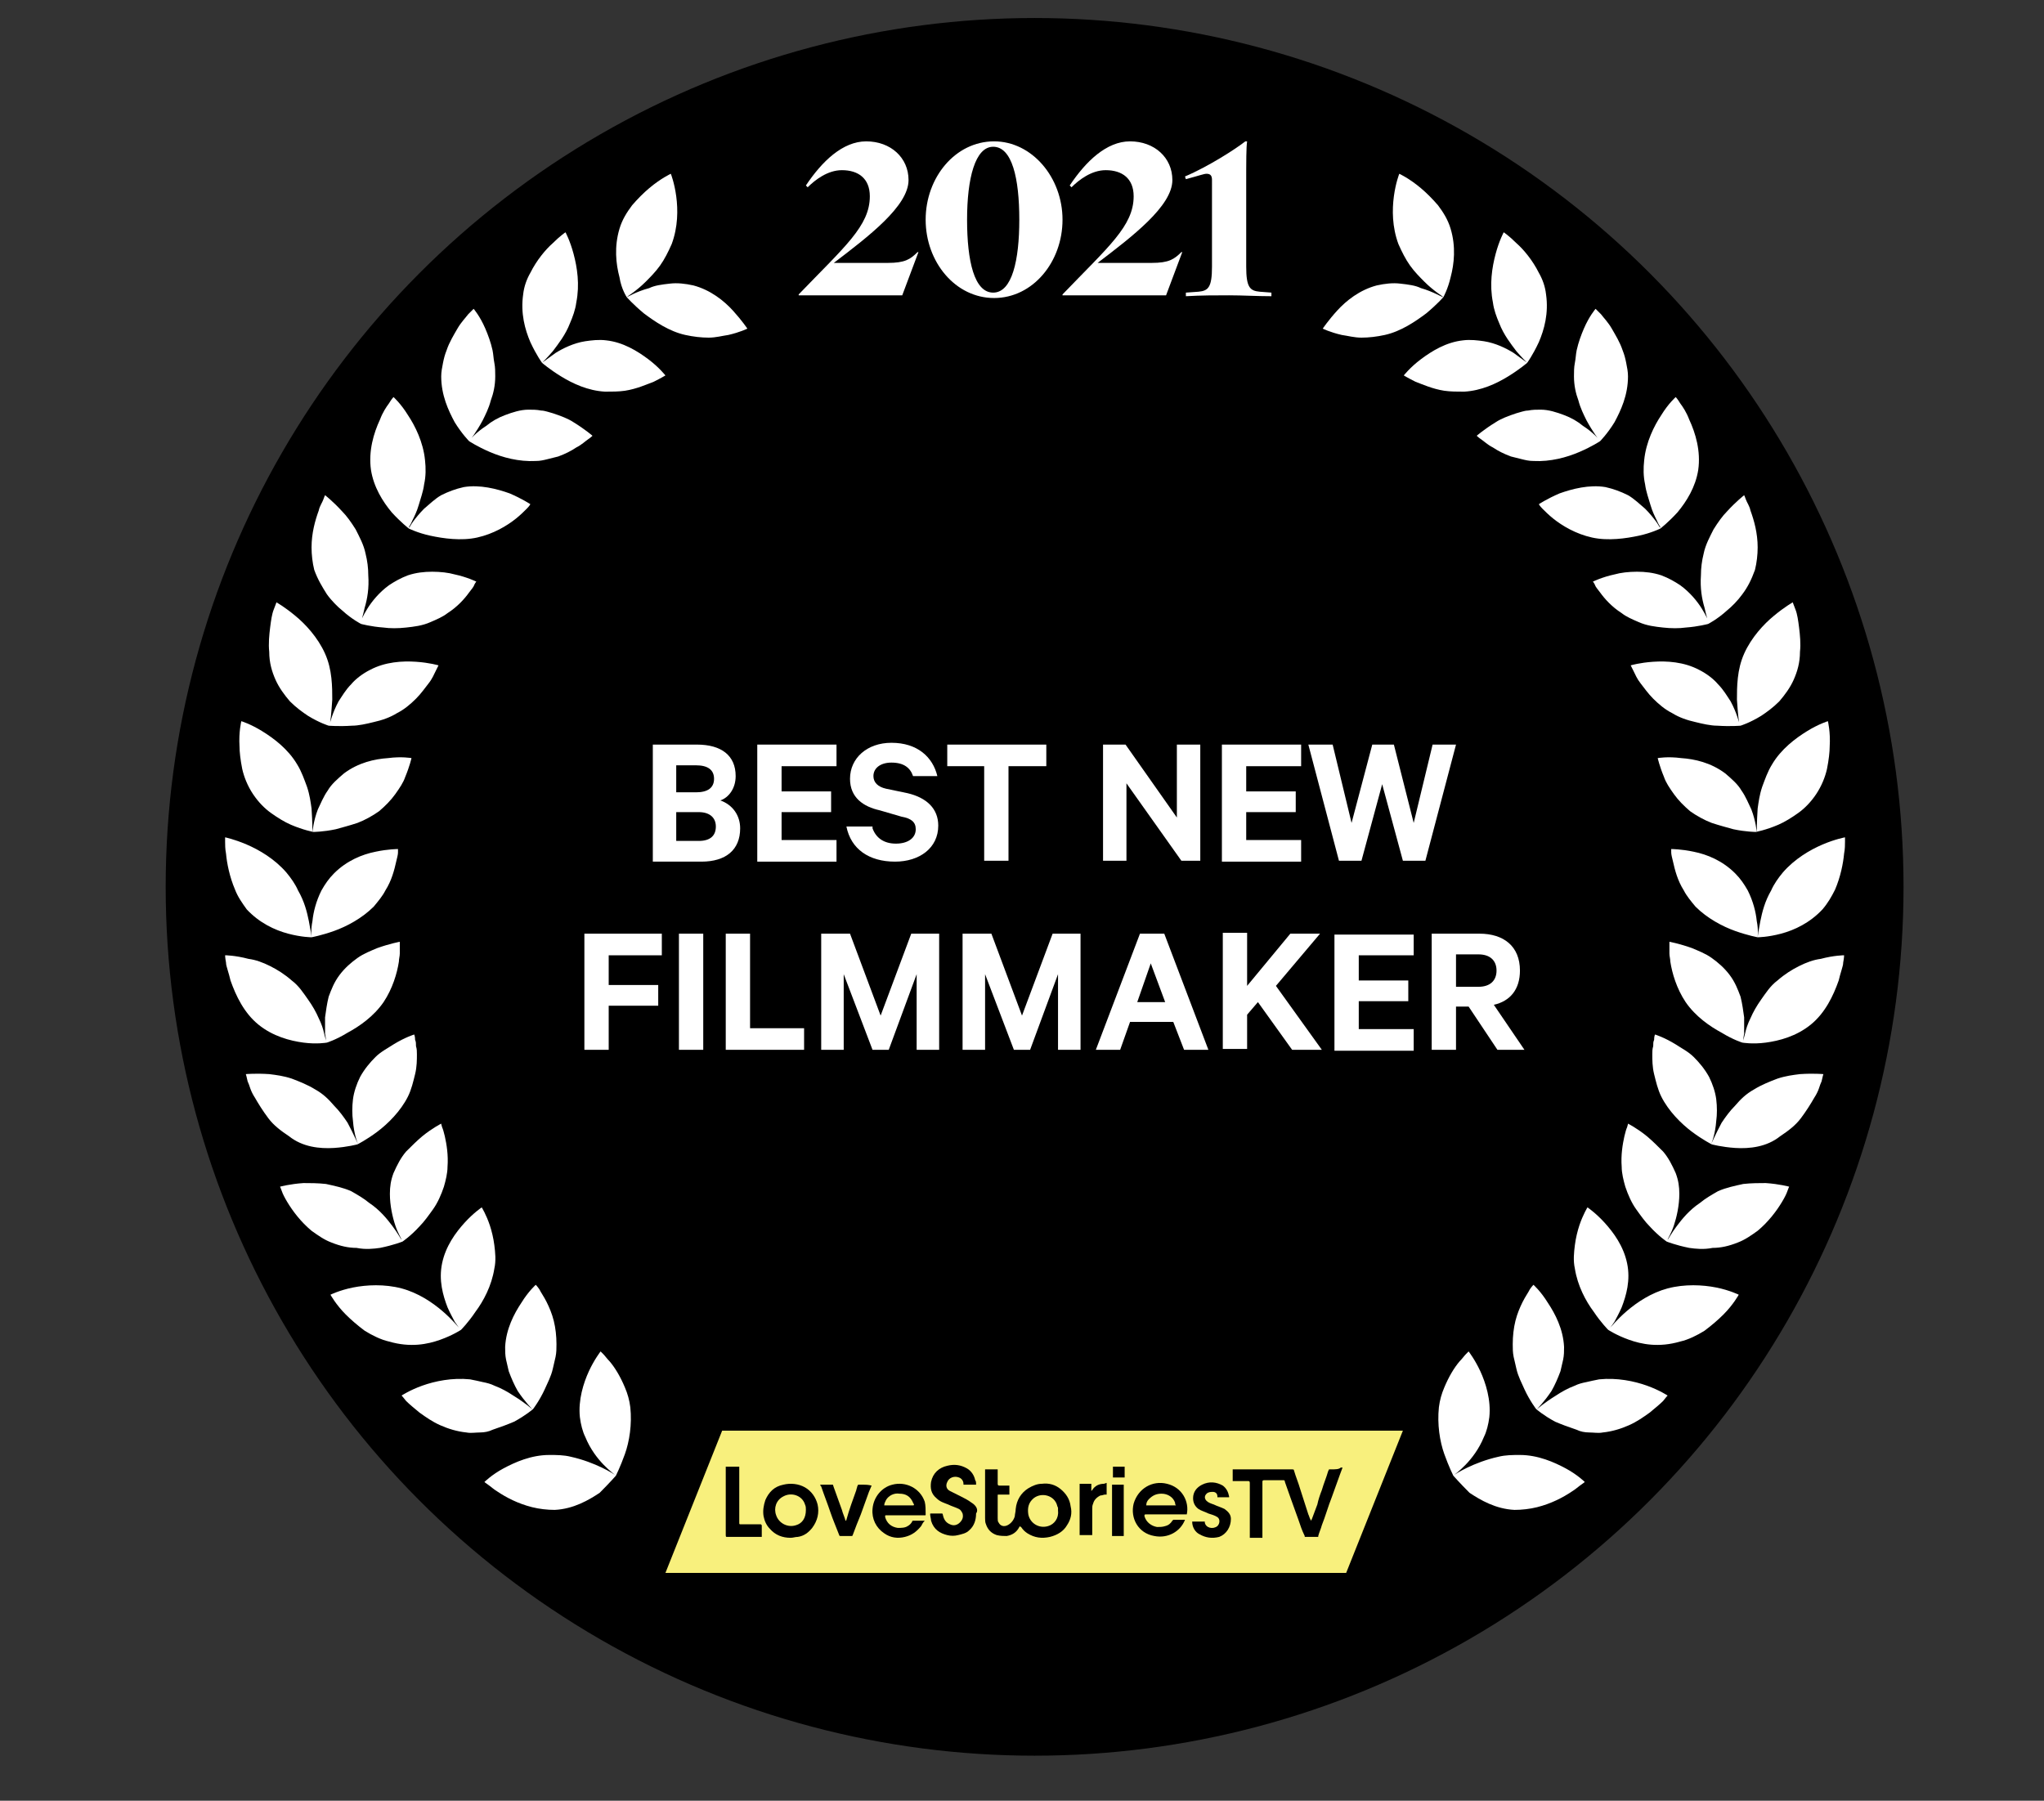 <?xml version="1.0" encoding="utf-8"?>
<!-- Generator: Adobe Illustrator 25.2.0, SVG Export Plug-In . SVG Version: 6.00 Build 0)  -->
<svg version="1.1" id="Layer_1" xmlns="http://www.w3.org/2000/svg" xmlns:xlink="http://www.w3.org/1999/xlink" x="0px" y="0px"
	 viewBox="0 0 227 200" style="enable-background:new 0 0 227 200;" xml:space="preserve">
<rect x="0" y="0" width="227" height="200" fill="#333333" stroke="none"/>
<style type="text/css">
	.st0{fill:#6A25FF;}
	.st1{fill:#763AFE;}
	.st2{fill:#824EFE;}
	.st3{fill:#8E62FD;}
	.st4{fill:#9A77FC;}
	.st5{fill:#FAF17A;}
	.st6{fill:#FFFFFF;}
	.st7{clip-path:url(#SVGID_2_);}
	.st8{fill:#F8F07D;}
</style>
<g>
	<path class="st0" d="M-231.1-541.5c-0.6-0.5-1.3-0.5-1.9-0.1l-0.3,0.3c0.8,0.6,1.5,1.2,2.3,1.8l0,0
		C-230.4-540.2-230.4-540.9-231.1-541.5z"/>
	<path class="st0" d="M-239.3-547.5c-0.9-0.5-1.8-0.2-2.5,0.7c1.1,0.6,2.1,1.2,3.1,1.8C-238.3-546-238.4-546.9-239.3-547.5z"/>
	<path class="st0" d="M-301.4-549c-0.4-0.8-1.2-1.2-2.1-0.7c-0.8,0.4-1.1,1.2-0.9,2.2L-301.4-549z"/>
	<path class="st0" d="M-313.6-541.1l-3.9-5.6l6.4-4.5l1.2,1.7l-4.4,3.1l1.7,2.4l4.1-2.9l1.1,1.5c0.4-0.3,0.9-0.5,1.3-0.8
		c-0.9-2.2-0.2-4.4,1.8-5.4c2.2-1.1,4.2-0.2,5.3,1.9c0.7-0.3,1.4-0.6,2.1-0.8c0.4-0.6,1.1-1.1,1.9-1.4c0.7-0.2,1.6-0.3,2-0.2
		l-0.2-0.6c-0.2-0.7-0.8-1.1-1.7-0.8c-0.6,0.2-0.9,0.6-0.9,1.2l-2.1,0.7c-0.3-1.5,0.7-3.1,2.5-3.7c2.1-0.7,3.8,0,4.4,1.9l0.3,0.8
		c0.8-0.2,1.6-0.4,2.5-0.6l-0.4-2l-1.3,0.3l-0.4-1.9l1.3-0.3l-0.5-2.3l2.3-0.5l0.5,2.3l1.8-0.4l0.4,1.9l-1.8,0.4l0.4,2
		c1.2-0.2,2.5-0.4,3.7-0.6l-0.3-4l2.3-0.2l0.3,3.9c1-0.1,1.9-0.2,2.9-0.2l-0.3-4l2.4-0.2l0.3,4.1c0.5,0,0.9,0,1.4,0
		c0.3,0,0.6,0,0.9,0l0.2-4l2.4,0.1l0,0.8c0.4-0.6,1.1-1,1.9-0.9c0.4,0,0.8,0.1,0.9,0.2l-0.1,2.4c-0.3-0.2-0.7-0.3-1.2-0.3
		c-0.8,0-1.5,0.3-1.7,1.1l0,0.7c1.3,0.1,2.5,0.2,3.7,0.3c0.5-2.4,2.4-3.9,4.7-3.5c2.5,0.4,3.5,2.4,3.1,4.8c0.4,0.1,0.8,0.2,1.3,0.3
		c0.8-2.2,2.7-3.6,5-2.8c0.9,0.3,1.5,1,1.7,1.5l1.4-4.3l2.3,0.7l-2.4,7.4c1.8,0.7,3.7,1.5,5.4,2.4c1.4-2,3.6-2.6,5.6-1.4
		c2,1.2,2.5,3.4,1.5,5.5c0.5,0.3,1,0.7,1.5,1l2.3-2.8l1.8,1.5l-0.5,0.6c0.7-0.1,1.6,0.1,2.4,0.7c1.5,1.2,1.5,2.9,0.3,4.3l-0.4,0.5
		c8.7,7.7,15.3,17.5,19.1,28.7h14.6c-9.3-34.2-40.6-59.4-77.8-59.4s-68.5,25.2-77.8,59.4h14.6C-332.2-522-324.1-533.1-313.6-541.1z"
		/>
	<path class="st0" d="M-261.9-555.9c-0.9-0.2-1.6,0.3-2,1.3l3.2,0.6C-260.6-554.9-261-555.7-261.9-555.9z"/>
	<path class="st0" d="M-251.2-551.9c-0.1-0.6-0.6-1.2-1.2-1.4c-1.1-0.4-2.1,0.2-2.6,1.3c1.2,0.3,2.3,0.7,3.4,1.1L-251.2-551.9z"/>
	<path class="st0" d="M-273.3-421.3c-29.4,0-54.3-19-63.2-45.4h-14.6c9.3,34.2,40.6,59.4,77.8,59.4s68.5-25.2,77.8-59.4h-14.6
		C-219-440.3-243.9-421.3-273.3-421.3z"/>
	<path class="st1" d="M-229.2-537.9l-3.1,3.8l-1.8-1.5l3.2-3.9c-0.8-0.6-1.5-1.2-2.3-1.8l-3.1,3.8l-1.8-1.5l3-3.7
		c-0.5-0.4-1-0.7-1.5-1c-0.1,0.2-0.1,0.3-0.2,0.5c-1.3,2.2-3.7,2.9-5.8,1.7c-2.1-1.3-2.6-3.7-1.3-5.9c0.1-0.1,0.2-0.2,0.2-0.3
		c-1.8-0.9-3.6-1.7-5.4-2.4l-1.4,4.3l-2.3-0.7l0.2-0.7c-0.5,0.3-1.4,0.5-2.3,0.2c-2.3-0.8-3-3.1-2.3-5.4c0-0.1,0.1-0.1,0.1-0.2
		c-0.4-0.1-0.8-0.2-1.3-0.3v0l-0.1,0.7l-5.6-1c-0.1,1.3,0.4,2.1,1.5,2.3c0.8,0.1,1.4-0.1,1.7-0.8l2.2,0.4c-0.6,1.7-2.1,2.6-4.2,2.3
		c-2.4-0.4-3.8-2.5-3.3-5.1c0-0.1,0-0.1,0.1-0.2c-1.2-0.1-2.5-0.2-3.7-0.3l-0.2,4.5l-2.4-0.1l0.2-4.5c-0.3,0-0.6,0-0.9,0
		c-0.5,0-0.9,0-1.4,0l0.4,4.4l-2.3,0.2l-0.1-0.8c-0.4,0.6-1.2,1.1-2.2,1.1c-1.9,0.2-3.1-1-3.2-2.9l-0.1-1.5
		c-1.3,0.2-2.5,0.4-3.7,0.6l0.3,1.7c0.1,0.7,0.6,0.9,1.1,0.8c0.4-0.1,0.7-0.3,0.9-0.5l0.4,2c-0.3,0.2-0.8,0.4-1.4,0.6
		c-1.7,0.4-2.9-0.3-3.3-2.1l-0.4-2c-0.8,0.2-1.6,0.4-2.5,0.6l1.5,4.3l-2.1,0.7l-0.1-0.4c-0.2,0.4-0.9,0.9-1.8,1.2
		c-1.6,0.5-3.3,0.1-3.9-1.6c-0.3-0.8-0.1-1.6,0.3-2.2c-0.7,0.3-1.4,0.5-2.1,0.8c0,0,0,0.1,0.1,0.1l0.3,0.6l-5,2.6
		c0.6,1.1,1.6,1.5,2.6,1c0.7-0.4,1.1-0.9,0.9-1.7l1.9-1c0.5,1.7-0.1,3.4-2,4.3c-2.2,1.1-4.5,0.3-5.7-2.1c-0.1-0.1-0.1-0.3-0.2-0.4
		c-0.4,0.3-0.9,0.5-1.3,0.8l0.2,0.2l-4.1,2.9l2.6,3.7l-2,1.4l-2.8-4c-10.6,8-18.6,19.1-23,31.9h15c8.2-18.5,26.7-31.4,48.2-31.4
		c21.5,0,40,12.9,48.2,31.4h15C-213.9-520.4-220.5-530.3-229.2-537.9z"/>
	<path class="st1" d="M-294.1-550.3c-0.7,0.2-1.3,0.8-1.1,1.5c0.2,0.7,1.1,0.7,1.8,0.5c0.6-0.2,1.2-0.7,1.2-1.2l-0.2-0.6
		C-292.8-550.4-293.5-550.5-294.1-550.3z"/>
	<path class="st1" d="M-253.9-548.8c0.7,0.2,1.4,0,1.8-0.4l0.6-1.7c-1.1-0.4-2.3-0.8-3.4-1.1c0,0.1-0.1,0.2-0.1,0.3
		C-255.5-550.5-255.1-549.2-253.9-548.8z"/>
	<path class="st1" d="M-241.8-543.3c1,0.6,2.1,0,2.8-1.2c0.1-0.2,0.2-0.4,0.3-0.5c-1-0.6-2.1-1.2-3.1-1.8c-0.1,0.1-0.2,0.3-0.3,0.4
		C-242.8-545.1-242.8-543.9-241.8-543.3z"/>
	<path class="st1" d="M-273.3-421.3c29.4,0,54.3-19,63.2-45.4h-15c-3.8,8.7-9.9,16.1-17.6,21.6v12.4h-4.5v-9.5
		c-4.3,2.5-8.9,4.3-13.9,5.5h7.1v4h-15.3v-2.7c-1.3,0.1-2.7,0.2-4,0.2c-0.1,0-0.3,0-0.4,0c-1.5,1.8-3.6,2.9-6.1,2.9
		c-3.2,0-5.8-1.8-7.3-4.7c-3.1-0.8-6.2-2-9.1-3.4l-3.5,3.7h8.9v4H-306v-3l6.3-6.7c-9.6-5.6-17.3-14.1-21.8-24.3h-15
		C-327.6-440.3-302.7-421.3-273.3-421.3z"/>
	<path class="st1" d="M-278.4-551.8c0.7-0.1,1.3-0.5,1.4-1.3l-0.1-1.4c-1,0.1-1.9,0.1-2.9,0.2l0.1,1.1
		C-279.8-552.3-279.3-551.7-278.4-551.8z"/>
	<path class="st2" d="M-262.3-443.1c1.9-2.1,3.5-3.7,3.5-5.3c0-1.5-1.1-2.7-2.8-2.7c-0.6,0.2-1.1,0.3-1.7,0.5
		c-0.8,0.5-1.2,1.5-1.3,2.6h-4.8c0.1-0.5,0.1-1,0.3-1.5c-1,0.1-2,0.2-3,0.2c0.6,1.6,0.9,3.5,0.9,5.5c0,3.5-1,6.5-2.6,8.5
		c0.1,0,0.3,0,0.4,0c1.4,0,2.7-0.1,4-0.2v-0.3L-262.3-443.1z"/>
	<path class="st2" d="M-284-443.8c0,4.1,1.2,7.3,4.2,7.3c3,0,4.2-3.2,4.2-7.3c0-2.3-0.4-4.3-1.3-5.7c-1.8-0.2-3.5-0.4-5.1-0.8
		C-283.4-449.1-284-446.7-284-443.8z"/>
	<path class="st2" d="M-299.7-442.4l0.7-0.7c1.9-2.1,3.5-3.7,3.5-5.3c0-1.5-1.1-2.7-2.8-2.7c-1.9,0-2.8,1.3-3,3.1h-4.8
		c0.4-4.1,3.3-7.2,7.7-7.2c4.6,0,7.4,2.6,7.4,6.6c0,2.8-2.1,4.9-4.4,7.3l-0.8,0.8c2.9,1.4,5.9,2.5,9.1,3.4c-0.9-1.8-1.4-4.1-1.4-6.7
		c0-3.1,0.8-5.8,2.1-7.8c-7.9-2.9-14.6-8.2-19.2-15.1h-15.9C-317-456.5-309.3-448-299.7-442.4z"/>
	<path class="st2" d="M-273.3-540.6c-21.5,0-40,12.9-48.2,31.4h15.9c5.5-8.3,14.1-14.4,24.1-16.5l-1.8-1.8c-2.8-2.8-2.8-7.3,0-10
		c1.3-1.3,3.1-2.1,5-2.1c1.9,0,3.6,0.7,5,2c1.3-1.3,3.1-2,5-2c1.9,0,3.7,0.7,5,2.1c2.8,2.8,2.8,7.3,0,10l-1.8,1.8
		c10,2.2,18.6,8.2,24.1,16.5h15.9C-233.3-527.7-251.8-540.6-273.3-540.6z"/>
	<path class="st2" d="M-256.1-453.3c1.2,1.1,1.9,2.8,1.9,4.7c0,2.8-2.1,4.9-4.4,7.3l-4.2,4.6h1.8c4.9-1.2,9.6-3,13.9-5.5v-7.4
		l-5.1,2.6v-4.5l6.7-3.3h2.9v9.7c7.6-5.5,13.7-12.9,17.6-21.6H-241C-244.8-461-250-456.4-256.1-453.3z"/>
	<path class="st3" d="M-286.4-451.6c1.5-2.3,3.8-3.6,6.6-3.6c3.6,0,6.4,2.3,7.8,5.9c1,0,2-0.1,3-0.2c0.9-3.3,3.6-5.7,7.4-5.7
		c2.4,0,4.3,0.7,5.5,1.9c6.1-3.1,11.4-7.7,15.1-13.4h-19.8c-3.7,2.2-7.9,3.4-12.5,3.4s-8.8-1.2-12.5-3.4h-19.8
		C-301.1-459.8-294.3-454.4-286.4-451.6z"/>
	<path class="st3" d="M-279.8-451.1c-0.9,0-1.6,0.3-2.2,0.8c1.7,0.4,3.4,0.7,5.1,0.8C-277.6-450.5-278.5-451.1-279.8-451.1z"/>
	<path class="st3" d="M-261.6-451.1c-0.7,0-1.2,0.2-1.7,0.5C-262.8-450.8-262.2-450.9-261.6-451.1
		C-261.6-451.1-261.6-451.1-261.6-451.1z"/>
	<path class="st3" d="M-265.1-525.7l-0.4,0.4c0,0-5.5,5.5-6.6,6.6c-0.3,0.3-0.8,0.5-1.3,0.5c-0.5,0-0.9-0.2-1.3-0.5
		c-1.1-1.1-6.6-6.6-6.6-6.6l-0.4-0.4c-10,2.2-18.6,8.2-24.1,16.5h19.8c3.7-2.2,7.9-3.4,12.5-3.4s8.8,1.2,12.5,3.4h19.8
		C-246.5-517.5-255.1-523.6-265.1-525.7z"/>
	<path class="st4" d="M-285.8-509.2h25c-3.7-2.2-7.9-3.4-12.5-3.4S-282.2-511.4-285.8-509.2z"/>
	<path class="st4" d="M-260.8-466.7h-25c3.7,2.2,7.9,3.4,12.5,3.4S-264.5-464.6-260.8-466.7z"/>
	<path class="st5" d="M-163.6-509.2h-23.3c-9.5-38.9-44.6-67.8-86.5-67.8s-77,28.9-86.5,67.8h-6.5l-16.8,42.5h23.3
		c9.5,38.9,44.6,67.8,86.5,67.8s77-28.9,86.5-67.8h6.2L-163.6-509.2z M-273.3-568.6c37.2,0,68.5,25.2,77.8,59.4h-14.6h-15H-241
		h-19.8h-25h-19.8h-15.9h-15h-14.6C-341.8-543.4-310.5-568.6-273.3-568.6z M-224.5-478.4c-1-0.6-2-1.9-2.1-3.7c0.1,0,0.2,0,0.3,0
		c1,0,1.9,0,2.9,0c0.1,0,0.2,0,0.2,0h0.1c0,0,0,0,0,0.2c0,0,0,0.1,0,0.1c0.2,1.6,2.5,2.2,3.8,1.2c0.8-0.7,0.8-2-0.1-2.6
		c-0.8-0.6-1.7-0.8-2.6-1.1c-1-0.3-2-0.6-2.8-1.2c-1.1-0.8-1.7-1.8-1.6-3.2c0.1-1.9,1.1-3.3,2.8-4c2.1-0.9,4.1-0.8,6,0.4
		c1.2,0.7,1.8,1.9,2,3.2c0,0,0,0.1,0,0.1c0,0.2,0,0.3,0,0.3s-0.1,0-0.2,0c0,0-0.1,0-0.1,0c-0.1,0-0.1,0-0.2,0c-1,0-3,0-3,0
		c0-0.1,0-0.4,0-0.4c-0.1-0.7-0.7-1.2-1.3-1.3c-0.7-0.1-1.4-0.1-2,0.5c-0.6,0.6-0.6,1.5,0.1,2.1c0.6,0.5,1.4,0.7,2.2,1
		c1.1,0.3,2.2,0.6,3.2,1.2c1.1,0.7,1.7,1.7,1.8,2.9c0.2,2.5-1.1,4.5-3.5,5.3C-220.7-477-222.6-477.2-224.5-478.4z M-240.2-483.7
		c0.3,1.8,2,3.1,3.7,3.3c0.8,0.1,1.5,0,2.3-0.2c0.9-0.3,1.5-0.8,2-1.6l0.2-0.3h3.6l0,0c0,0,0,0,0,0c-1.4,3.4-5,5.8-9.1,4.9
		c-4.6-1-7.1-5.6-6.1-9.8c1.1-4.6,5.5-7,9.8-6c4.3,1.1,6.5,5.3,5.9,9h-0.4c-3.8,0-7.6,0-11.4,0
		C-240.3-484.3-240.3-484.2-240.2-483.7z M-260.1-478.1C-260.1-478.1-260.1-478.1-260.1-478.1c0-4.9,0-9.7,0-14.5v-0.4h3.4v0.4h0
		c0,0.3,0,0.6,0,1c0,0.1,0,0.2,0,0.4c0.1-0.1,0.2-0.2,0.3-0.3c0.8-1.3,2.1-1.8,3.6-1.9l0,0h0.3v3.6l-0.2,0c0,0-0.1,0-0.2,0
		c-0.5,0.1-1,0.1-1.5,0.2c-1.2,0.3-1.9,1.1-2.2,2.3c-0.1,0.5-0.1,1-0.1,1.5c0,2.5,0,5,0,7.5v0.1c0,0.1,0,0.2,0,0.4v0h-1.8
		c-0.5,0-1,0-1.5,0c0,0-0.1,0-0.1,0h-0.2V-478.1z M-250.2-481L-250.2-481c0-2.9,0-5.9,0-8.8h0h0v-3.2h3.6v3.2h0c0,1.5,0,3,0,4.4
		c0,1.5,0,2.9,0,4.4h0v3.2h-3.6V-481z M-250.2-495.2v-3.2h3.6v3.2H-250.2z M-294.9-481.6c0.8-0.7,1.1-1.7,0.8-2.7
		c-0.1-0.6-0.5-1-1.1-1.3c-1.1-0.5-2.1-1-3.2-1.4c-1.3-0.5-2.5-1-3.5-1.9c-1.4-1.3-1.9-2.9-1.5-4.8c0.5-2.6,2.2-4.1,4.7-4.7
		c2-0.5,4-0.3,5.8,0.8c1.3,0.8,2,2,2.4,3.4c0.1,0.3,0.1,0.7,0.2,1h0c0,0.1,0,0.3,0,0.3h-0.1c0,0,0,0,0,0c0,0-0.1,0-0.2,0
		c-0.6,0-1.1,0-1.7,0c-0.4,0-0.8,0-1.2,0c-0.1,0-0.3,0-0.4,0c-0.1,0-0.2,0-0.3,0c-0.1,0-0.2,0-0.2,0c0,0,0-0.2,0-0.3c0,0,0,0,0,0
		c-0.2-0.9-0.6-1.6-1.5-2c-1.4-0.6-3.1,0-3.6,1.4c-0.4,1-0.2,2,0.9,2.6c1.1,0.6,2.2,1,3.3,1.5c1.1,0.5,2.2,1,3.2,1.8
		c1.2,1,1.9,2.2,2,3.8c0.1,2-0.5,3.8-2.1,5.1c-0.9,0.8-2,1.2-3.2,1.4c-1.1,0.2-2.1,0.2-3.2,0c-2.2-0.4-4.2-1.6-5-4.2
		c-0.2-0.6-0.2-1.3-0.3-1.9c0-0.2,0.1-0.4,0.3-0.4c1.1,0,2.2,0,3.3,0c0.2,0,0.3,0.1,0.4,0.4c0.1,1.2,0.7,2.4,2.1,2.8
		C-296.7-480.6-295.7-480.8-294.9-481.6z M-287.6-481.4c-0.1-0.6-0.2-1.2-0.2-1.9c0-4.6,0-9.1,0-13.7h0v-0.8h3.7v0.8h0
		c0,1.2,0,2.3,0,3.5c0,0.3,0.1,0.4,0.4,0.4c0.9,0,1.7,0,2.6,0v0h0.8v2.6h0v0c-0.1,0-0.3,0-0.4,0c-1,0-2,0-3,0
		c-0.3,0-0.4,0.1-0.4,0.4c0,2.2,0,4.5,0,6.7c0,0.4,0.1,0.9,0.3,1.3c0.5,1,1.6,1.3,2.6,0.8c1.2-0.6,1.8-1.6,2.2-2.8
		c0.2-0.7,0.3-1.5,0.4-2.2c0.3-2.6,1.4-4.7,3.7-6.1c1.2-0.8,2.6-1.1,4-1.2c2.1-0.1,4,0.4,5.6,1.7c1.6,1.3,2.6,3,2.9,5.1
		c0.3,2-0.1,3.9-1.1,5.6c-1.2,1.9-2.9,3.1-5.1,3.5c-2.4,0.5-4.6,0.2-6.6-1.2c-0.8-0.5-1.4-1.2-1.9-1.9c-0.1-0.1-0.1-0.1-0.2-0.2
		c0,0-0.1,0-0.1-0.1c-0.1,0.1-0.2,0.2-0.2,0.4c-0.8,1.5-2,2.4-3.7,2.6c-1,0.2-2.1,0.2-3.1-0.1C-286.1-478.7-287.2-479.7-287.6-481.4
		z M-306.1-488.1c0.4,1.2,0.5,2.4,0.4,3.6c0,0.3-0.2,0.3-0.4,0.3c-3.9,0-7.7,0-11.6,0c-0.4,0-0.5,0.1-0.4,0.5c0.4,1.8,1.8,3,3.7,3.3
		c1.1,0.1,2.1,0,3-0.5c0.6-0.3,1-0.8,1.3-1.3c0.1-0.1,0.2-0.2,0.3-0.2c1.1,0,2.2,0,3.3,0c0,0,0.1,0,0.2,0.1c-0.3,0.6-0.6,1.1-1,1.6
		c-1.2,1.7-2.8,2.8-4.8,3.2c-2.2,0.5-4.3,0.1-6.2-1.2c-2.5-1.8-3.7-4.2-3.5-7.3c0.2-3.4,2.6-6.3,5.8-7.2
		C-311.8-494.4-307.5-492.2-306.1-488.1z M-352.1-480.1c-0.9-1.1-1.5-2.3-1.8-3.7c-0.3-1.7-0.2-3.3,0.4-4.8c1-2.4,2.8-4,5.4-4.6
		c2.2-0.5,4.4-0.3,6.4,0.8c2,1.1,3.3,2.9,3.8,5.2c0.6,2.6,0,4.9-1.6,7c-1.1,1.4-2.6,2.3-4.3,2.7c-0.7,0.1-1.4,0.2-2,0.3
		C-348.3-477.4-350.5-478.2-352.1-480.1z M-337-493.1c0,0,0.1,0,0.1,0H-337l3.7,0l0.3,0.9l0,0c0.8,2.2,1.5,4.4,2.3,6.6
		c0.4,1,0.7,2,1.1,3.2c0.1-0.2,0.2-0.3,0.2-0.4c1-2.9,2-5.9,3.1-8.8c0.1-0.3,0.2-0.7,0.3-1l0,0l0.2-0.5h1.7l-0.1,0
		c0.7,0,1.4,0,2.1,0c-0.2,0.7-0.5,1.3-0.7,1.9c-0.8,2.3-1.7,4.5-2.5,6.8c-0.8,2.1-1.6,4.2-2.3,6.3c-0.1,0.3-0.2,0.3-0.5,0.3
		c-0.9,0-1.9,0-2.8,0c-0.2,0-0.4,0-0.4-0.3c-0.9-2.4-1.8-4.7-2.6-7.1c-0.9-2.5-1.8-5-2.8-7.5C-336.9-492.8-337-492.9-337-493.1z
		 M-365-477.8c-0.3,0-0.4-0.2-0.4-0.4c0-3.3,0-6.6,0-9.8c0-3.3,0-6.5,0-9.8c0,0,0-0.1,0-0.1v-0.4h4.1v0.4h0c0,5.4,0,10.7,0,16.1
		c0,0.5,0,0.5,0.5,0.5c2,0,3.9,0,5.9,0h0v0h0.4v3.6h-0.1c0,0-0.1,0-0.2,0C-358.2-477.8-361.6-477.8-365-477.8z M-273.3-407.3
		c-37.2,0-68.5-25.2-77.8-59.4h14.6h15h15.9h19.8h25h19.8h15.9h15h14.6C-204.8-432.5-236.1-407.3-273.3-407.3z M-182.1-495.6
		c-0.8,2.2-1.6,4.4-2.4,6.7c-1,2.8-2,5.6-3,8.3c-0.4,1-0.7,2.1-1.1,3.1l-0.1,0.3h-4.1l-0.1-0.3c0,0,0,0,0,0
		c-0.6-1.6-1.2-3.3-1.7-4.9c-0.8-2.2-1.6-4.5-2.4-6.7c-0.5-1.5-1.1-3-1.6-4.6c-0.1-0.3-0.3-0.5-0.6-0.4c-1.8,0-3.7,0-5.5,0
		c-0.3,0-0.4,0.1-0.4,0.4c0,5.3,0,10.6,0,15.9h0v0.7h-3.6v-0.4c0,0,0,0,0,0c0-5.4,0-10.8,0-16.2c0-0.3-0.1-0.4-0.4-0.4
		c-1.4,0-2.8,0-4.2,0c0,0-0.1,0-0.1,0h-0.3v-3.6h0.8v0c5.6,0,11.2,0,16.8,0c0.3,0,0.4,0.1,0.5,0.4c0.6,1.9,1.3,3.8,1.9,5.7
		c0.8,2.5,1.7,5.1,2.5,7.6c0.1,0.4,0.3,0.9,0.4,1.3l0.3,0.5l0.3-0.6c0.5-1.5,1-2.9,1.5-4.4c0.5-1.5,1-2.9,1.5-4.4
		c0.6-1.9,1.3-3.7,1.9-5.6l0.2-0.5h0.5c1.1,0,2.2,0,3.3,0c0.1,0,0.2,0,0.4,0C-181.6-497-181.8-496.3-182.1-495.6z"/>
	<path class="st5" d="M-341.2-485.4c-0.1-0.5-0.2-1.1-0.3-1.6c-1-2.8-4.1-3.9-6.5-2.5c-2,1.1-2.8,3.5-2.1,5.7
		c0.8,2.4,3.3,3.7,5.8,2.9C-342.5-481.6-341.3-483.3-341.2-485.4z"/>
	<path class="st5" d="M-231.4-487c-0.1-0.3-0.1-0.5-0.2-0.7c-0.6-1.7-2.2-2.8-4.1-2.8c-1.5,0-2.8,0.5-3.7,1.7
		c-0.4,0.5-0.7,1.1-0.7,1.8H-231.4z"/>
	<path class="st5" d="M-317.5-488.5c-0.3,0.4-0.5,0.9-0.5,1.5h8.3c0.4,0,0.5,0,0.4-0.4c0-0.2-0.1-0.3-0.2-0.5
		c-0.8-1.7-2.2-2.5-4-2.6C-315.2-490.5-316.6-489.9-317.5-488.5z"/>
	<path class="st5" d="M-269.3-480.9c1.8-0.5,3.3-2.2,3.2-4.6c0-0.2,0-0.5,0-0.8c0-0.3-0.1-0.6-0.2-0.9c-0.9-2.8-4.7-4-7-2.1
		c-1.6,1.3-2.1,2.9-1.7,4.9C-274.5-481.7-271.8-480.2-269.3-480.9z"/>
	<path d="M-185-497.8h-0.5l-0.2,0.5c-0.6,1.9-1.2,3.7-1.9,5.6c-0.5,1.5-1,2.9-1.5,4.4c-0.5,1.5-1,2.9-1.5,4.4l-0.3,0.6l-0.3-0.5
		c-0.2-0.4-0.3-0.9-0.4-1.3c-0.8-2.5-1.7-5.1-2.5-7.6c-0.6-1.9-1.3-3.8-1.9-5.7c-0.1-0.2-0.2-0.4-0.5-0.4c-5.6,0-11.2,0-16.8,0v0
		h-0.8v3.6h0.3c0,0,0.1,0,0.1,0c1.4,0,2.8,0,4.2,0c0.3,0,0.4,0.1,0.4,0.4c0,5.4,0,10.8,0,16.2c0,0,0,0,0,0v0.4h3.6v-0.7h0
		c0-5.3,0-10.6,0-15.9c0-0.3,0.1-0.4,0.4-0.4c1.8,0,3.7,0,5.5,0c0.4,0,0.5,0.1,0.6,0.4c0.5,1.5,1.1,3,1.6,4.6
		c0.8,2.2,1.6,4.5,2.4,6.7c0.6,1.6,1.2,3.2,1.7,4.9c0,0,0,0,0,0l0.1,0.3h4.1l0.1-0.3c0.4-1,0.7-2.1,1.1-3.1c1-2.8,2-5.6,3-8.3
		c0.8-2.2,1.6-4.4,2.4-6.7c0.2-0.7,0.5-1.4,0.8-2.2c-0.2,0-0.3,0-0.4,0C-182.8-497.8-183.9-497.8-185-497.8z"/>
	<path d="M-281.5-478c1.7-0.3,2.9-1.1,3.7-2.6c0.1-0.1,0.1-0.2,0.2-0.4c0.1,0,0.1,0,0.1,0.1c0.1,0.1,0.1,0.1,0.2,0.2
		c0.5,0.8,1.2,1.4,1.9,1.9c2,1.3,4.2,1.7,6.6,1.2c2.2-0.4,3.9-1.6,5.1-3.5c1.1-1.7,1.5-3.6,1.1-5.6c-0.3-2.1-1.3-3.8-2.9-5.1
		c-1.6-1.3-3.5-1.8-5.6-1.7c-1.4,0.1-2.8,0.4-4,1.2c-2.2,1.4-3.4,3.5-3.7,6.1c-0.1,0.7-0.2,1.5-0.4,2.2c-0.4,1.2-1,2.2-2.2,2.8
		c-1,0.5-2.1,0.2-2.6-0.8c-0.2-0.4-0.3-0.8-0.3-1.3c0-2.2,0-4.5,0-6.7c0-0.3,0.1-0.4,0.4-0.4c1,0,2,0,3,0c0.1,0,0.2,0,0.4,0v0h0
		v-2.6h-0.8v0c-0.9,0-1.7,0-2.6,0c-0.3,0-0.4-0.1-0.4-0.4c0-1.2,0-2.3,0-3.5h0v-0.8h-3.7v0.8h0c0,4.6,0,9.1,0,13.7
		c0,0.6,0.1,1.3,0.2,1.9c0.4,1.7,1.5,2.7,3.1,3.3C-283.5-477.8-282.5-477.8-281.5-478z M-273.3-489.2c2.3-1.9,6.2-0.7,7,2.1
		c0.1,0.3,0.2,0.6,0.2,0.9c0,0.3,0,0.6,0,0.8c0,2.3-1.4,4-3.2,4.6c-2.6,0.8-5.3-0.8-5.8-3.4C-275.4-486.3-274.9-488-273.3-489.2z"/>
	<path d="M-299.8-483.8c0-0.3-0.1-0.4-0.4-0.4c-1.1,0-2.2,0-3.3,0c-0.3,0-0.3,0.1-0.3,0.4c0.1,0.6,0.2,1.3,0.3,1.9
		c0.7,2.6,2.7,3.8,5,4.2c1.1,0.2,2.1,0.2,3.2,0c1.2-0.2,2.3-0.6,3.2-1.4c1.6-1.3,2.1-3.1,2.1-5.1c-0.1-1.6-0.7-2.8-2-3.8
		c-1-0.8-2.1-1.3-3.2-1.8c-1.1-0.5-2.2-1-3.3-1.5c-1.1-0.6-1.2-1.6-0.9-2.6c0.5-1.4,2.2-2,3.6-1.4c0.9,0.4,1.3,1.1,1.5,2
		c0,0,0,0,0,0c0,0.1,0,0.3,0,0.3c0,0,0.1,0,0.2,0c0.1,0,0.1,0,0.3,0c0.1,0,0.3,0,0.4,0c0.4,0,0.8,0,1.2,0c0.6,0,1.1,0,1.7,0
		c0.1,0,0.1,0,0.2,0c0,0,0,0,0,0h0.1c0,0,0-0.1,0-0.3h0c-0.1-0.3-0.1-0.7-0.2-1c-0.3-1.5-1.1-2.6-2.4-3.4c-1.8-1.1-3.8-1.4-5.8-0.8
		c-2.5,0.7-4.2,2.1-4.7,4.7c-0.4,1.9,0.1,3.5,1.5,4.8c1,0.9,2.3,1.4,3.5,1.9c1.1,0.4,2.1,0.9,3.2,1.4c0.5,0.3,0.9,0.7,1.1,1.3
		c0.3,1.1,0,2-0.8,2.7c-0.8,0.8-1.8,0.9-2.8,0.6C-299.1-481.3-299.7-482.5-299.8-483.8z"/>
	<path d="M-315.9-493.2c-3.3,0.9-5.6,3.8-5.8,7.2c-0.2,3.1,1,5.5,3.5,7.3c1.9,1.3,4,1.6,6.2,1.2c2-0.4,3.6-1.6,4.8-3.2
		c0.4-0.5,0.6-1.1,1-1.6c-0.1,0-0.2-0.1-0.2-0.1c-1.1,0-2.2,0-3.3,0c-0.1,0-0.3,0.1-0.3,0.2c-0.4,0.5-0.8,1-1.3,1.3
		c-0.9,0.5-1.9,0.6-3,0.5c-1.9-0.3-3.3-1.5-3.7-3.3c-0.1-0.4,0-0.5,0.4-0.5c3.9,0,7.7,0,11.6,0c0.2,0,0.4,0,0.4-0.3
		c0.1-1.2,0-2.4-0.4-3.6C-307.5-492.2-311.8-494.4-315.9-493.2z M-309.5-487.9c0.1,0.2,0.1,0.3,0.2,0.5c0.1,0.4,0.1,0.4-0.4,0.4
		h-8.3c0-0.6,0.2-1.1,0.5-1.5c0.9-1.4,2.3-2,4-2C-311.7-490.4-310.4-489.6-309.5-487.9z"/>
	<path d="M-239.8-484.3c3.8,0,7.6,0,11.4,0h0.4c0.6-3.7-1.5-8-5.9-9c-4.4-1.1-8.7,1.3-9.8,6c-1,4.2,1.4,8.7,6.1,9.8
		c4.1,0.9,7.8-1.5,9.1-4.9c0,0,0,0,0,0l0,0h-3.6l-0.2,0.3c-0.5,0.7-1.2,1.3-2,1.6c-0.7,0.2-1.5,0.3-2.3,0.2
		c-1.7-0.2-3.3-1.4-3.7-3.3C-240.3-484.2-240.3-484.3-239.8-484.3z M-239.4-488.8c1-1.2,2.2-1.7,3.7-1.7c1.9,0,3.5,1.1,4.1,2.8
		c0.1,0.2,0.1,0.4,0.2,0.7h-8.7C-240.2-487.7-239.9-488.3-239.4-488.8z"/>
	<path d="M-343.8-477.6c1.8-0.4,3.2-1.3,4.3-2.7c1.6-2.1,2.2-4.4,1.6-7c-0.5-2.3-1.7-4-3.8-5.2c-2-1.1-4.2-1.3-6.4-0.8
		c-2.6,0.6-4.3,2.2-5.4,4.6c-0.7,1.5-0.8,3.2-0.4,4.8c0.3,1.4,0.9,2.6,1.8,3.7c1.6,1.9,3.8,2.7,6.2,2.8
		C-345.2-477.4-344.5-477.5-343.8-477.6z M-350.2-483.9c-0.7-2.2,0.1-4.6,2.1-5.7c2.4-1.4,5.6-0.3,6.5,2.5c0.2,0.5,0.2,1.1,0.3,1.6
		c-0.1,2.1-1.3,3.9-3.2,4.5C-346.9-480.2-349.4-481.4-350.2-483.9z"/>
	<path d="M-331.5-478.1c0.1,0.2,0.2,0.3,0.4,0.3c0.9,0,1.9,0,2.8,0c0.3,0,0.4-0.1,0.5-0.3c0.8-2.1,1.6-4.2,2.3-6.3
		c0.8-2.3,1.7-4.5,2.5-6.8c0.2-0.6,0.5-1.2,0.7-1.9c-0.7,0-1.4,0-2.1,0l0.1,0h-1.7l-0.2,0.5l0,0c-0.1,0.3-0.2,0.7-0.3,1
		c-1,2.9-2,5.9-3.1,8.8c0,0.1-0.1,0.2-0.2,0.4c-0.4-1.1-0.7-2.1-1.1-3.2c-0.8-2.2-1.5-4.4-2.3-6.6l0,0l-0.3-0.9h-3.7l0.1,0
		c0,0-0.1,0-0.1,0c0.1,0.2,0.1,0.3,0.1,0.4c0.9,2.5,1.8,5,2.8,7.5C-333.3-482.8-332.4-480.5-331.5-478.1z"/>
	<path d="M-354.6-477.9h0.1v-3.6h-0.4v0h0c-2,0-3.9,0-5.9,0c-0.5,0-0.5,0-0.5-0.5c0-5.4,0-10.7,0-16.1h0v-0.4h-4.1v0.4
		c0,0,0,0,0,0.1c0,3.3,0,6.5,0,9.8c0,3.3,0,6.6,0,9.8c0,0.3,0,0.4,0.4,0.4c3.4,0,6.8,0,10.2,0C-354.7-477.8-354.7-477.8-354.6-477.9
		z"/>
	<path d="M-259.8-477.8c0.5,0,1,0,1.5,0h1.8v0c0-0.1,0-0.3,0-0.4v-0.1c0-2.5,0-5,0-7.5c0-0.5,0-1,0.1-1.5c0.2-1.2,1-2,2.2-2.3
		c0.5-0.1,1-0.2,1.5-0.2c0.1,0,0.1,0,0.2,0l0.2,0v-3.6h-0.3l0,0c-1.5,0.1-2.7,0.6-3.6,1.9c-0.1,0.1-0.2,0.2-0.3,0.3
		c0-0.2,0-0.3,0-0.4c0-0.3,0-0.6,0-1h0v-0.4h-3.4v0.4c0,4.8,0,9.7,0,14.5c0,0,0,0,0,0v0.3h0.2C-259.9-477.8-259.8-477.8-259.8-477.8
		z"/>
	<rect x="-250.2" y="-498.4" width="3.6" height="3.2"/>
	<path d="M-246.6-481L-246.6-481c0-1.5,0-2.9,0-4.4c0-1.5,0-3,0-4.4h0v-3.2h-3.6v3.2h0h0c0,2.9,0,5.9,0,8.8h0v3.2h3.6V-481z"/>
	<path d="M-218.6-477.7c2.4-0.8,3.8-2.8,3.5-5.3c-0.1-1.2-0.7-2.2-1.8-2.9c-1-0.6-2.1-0.9-3.2-1.2c-0.8-0.2-1.5-0.4-2.2-1
		c-0.7-0.5-0.7-1.4-0.1-2.1c0.6-0.6,1.2-0.6,2-0.5c0.7,0.1,1.2,0.6,1.3,1.3c0,0,0,0.3,0,0.4c0,0,2,0,3,0c0.1,0,0.1,0,0.2,0
		c0,0,0.1,0,0.1,0c0.2,0,0.2,0,0.2,0s0,0,0-0.3c0,0,0-0.1,0-0.1c-0.2-1.4-0.8-2.5-2-3.2c-1.9-1.2-4-1.3-6-0.4
		c-1.7,0.8-2.7,2.1-2.8,4c-0.1,1.4,0.5,2.4,1.6,3.2c0.9,0.6,1.9,0.9,2.8,1.2c0.9,0.3,1.8,0.6,2.6,1.1c0.9,0.6,0.9,1.9,0.1,2.6
		c-1.2,1-3.6,0.5-3.8-1.2c0,0,0-0.1,0-0.1c0-0.2,0-0.2,0-0.2h-0.1c-0.1,0-0.1,0-0.2,0c-1,0-1.9,0-2.9,0c-0.1,0-0.2,0-0.3,0
		c0.1,1.8,1.1,3.1,2.1,3.7C-222.6-477.2-220.7-477-218.6-477.7z"/>
	<polygon class="st6" points="-308.8,-538.5 -311.4,-542.2 -307.3,-545 -307.5,-545.2 -308.5,-546.7 -312.6,-543.9 -314.3,-546.3 
		-309.9,-549.4 -311.1,-551.1 -317.5,-546.7 -313.6,-541.1 -310.8,-537.1 	"/>
	<path class="st6" d="M-300.3-543.5c1.9-1,2.6-2.6,2-4.3l-1.9,1c0.2,0.7-0.2,1.3-0.9,1.7c-0.9,0.5-1.9,0.1-2.6-1l5-2.6l-0.3-0.6
		c0,0,0-0.1-0.1-0.1c-1.1-2.1-3.1-3-5.3-1.9c-2,1-2.7,3.2-1.8,5.4c0.1,0.1,0.1,0.3,0.2,0.4C-304.8-543.2-302.5-542.4-300.3-543.5z
		 M-303.4-549.7c0.9-0.4,1.7-0.1,2.1,0.7l-2.9,1.5C-304.6-548.5-304.3-549.3-303.4-549.7z"/>
	<path class="st6" d="M-297.3-548.1c0.6,1.7,2.3,2.1,3.9,1.6c0.9-0.3,1.6-0.9,1.8-1.2l0.1,0.4l2.1-0.7l-1.5-4.3l-0.3-0.8
		c-0.7-1.9-2.3-2.7-4.4-1.9c-1.8,0.6-2.8,2.2-2.5,3.7l2.1-0.7c0-0.5,0.3-0.9,0.9-1.2c0.9-0.3,1.5,0.1,1.7,0.8l0.2,0.6
		c-0.4-0.1-1.3-0.1-2,0.2c-0.8,0.3-1.5,0.8-1.9,1.4C-297.4-549.7-297.5-548.9-297.3-548.1z M-293.4-548.3c-0.7,0.2-1.5,0.2-1.8-0.5
		c-0.2-0.7,0.4-1.2,1.1-1.5c0.6-0.2,1.4-0.2,1.7,0.2l0.2,0.6C-292.3-549-292.8-548.5-293.4-548.3z"/>
	<path class="st6" d="M-284.6-548.9c0.6-0.1,1.2-0.3,1.4-0.6l-0.4-2c-0.2,0.2-0.6,0.4-0.9,0.5c-0.6,0.1-1-0.1-1.1-0.8l-0.3-1.7
		l-0.4-2l1.8-0.4l-0.4-1.9l-1.8,0.4l-0.5-2.3l-2.3,0.5l0.5,2.3l-1.3,0.3l0.4,1.9l1.3-0.3l0.4,2l0.4,2
		C-287.5-549.1-286.3-548.5-284.6-548.9z"/>
	<path class="st6" d="M-278.9-549.6c1-0.1,1.8-0.6,2.2-1.1l0.1,0.8l2.3-0.2l-0.4-4.4l-0.3-4.1l-2.4,0.2l0.3,4l0.1,1.4
		c-0.1,0.8-0.7,1.2-1.4,1.3c-0.9,0.1-1.4-0.5-1.5-1.4l-0.1-1.1l-0.3-3.9l-2.3,0.2l0.3,4l0.1,1.5C-282-550.7-280.8-549.5-278.9-549.6
		z"/>
	<path class="st6" d="M-270.3-550l0.2-4.5l0-0.7c0.2-0.8,0.9-1.2,1.7-1.1c0.4,0,0.8,0.1,1.2,0.3l0.1-2.4c-0.1-0.1-0.5-0.2-0.9-0.2
		c-0.8,0-1.6,0.3-1.9,0.9l0-0.8l-2.4-0.1l-0.2,4l-0.2,4.5L-270.3-550z"/>
	<path class="st6" d="M-263.1-549c2.1,0.4,3.6-0.6,4.2-2.3l-2.2-0.4c-0.3,0.7-0.9,0.9-1.7,0.8c-1-0.2-1.6-1-1.5-2.3l5.6,1l0.1-0.7v0
		c0.4-2.5-0.6-4.4-3.1-4.8c-2.3-0.4-4.2,1.1-4.7,3.5c0,0.1,0,0.1-0.1,0.2C-266.8-551.5-265.5-549.4-263.1-549z M-261.9-555.9
		c1,0.2,1.4,0.9,1.2,1.8l-3.2-0.6C-263.6-555.6-262.8-556-261.9-555.9z"/>
	<path class="st6" d="M-255.1-547.1c0.9,0.3,1.8,0.1,2.3-0.2l-0.2,0.7l2.3,0.7l1.4-4.3l2.4-7.4l-2.3-0.7l-1.4,4.3
		c-0.2-0.6-0.9-1.2-1.7-1.5c-2.3-0.8-4.2,0.6-5,2.8c0,0.1-0.1,0.1-0.1,0.2C-258.1-550.2-257.4-547.8-255.1-547.1z M-252.4-553.4
		c0.6,0.2,1.1,0.8,1.2,1.4l-0.3,1l-0.6,1.7c-0.4,0.5-1.2,0.7-1.8,0.4c-1.2-0.4-1.6-1.6-1.2-2.9c0-0.1,0.1-0.2,0.1-0.3
		C-254.5-553.1-253.5-553.7-252.4-553.4z"/>
	<path class="st6" d="M-242.8-541.5c2.1,1.3,4.5,0.6,5.8-1.7c0.1-0.2,0.2-0.3,0.2-0.5c1-2.1,0.4-4.3-1.5-5.5c-2-1.2-4.3-0.6-5.6,1.4
		c-0.1,0.1-0.2,0.2-0.2,0.3C-245.4-545.2-244.9-542.8-242.8-541.5z M-239.3-547.5c0.9,0.5,1,1.5,0.6,2.5c-0.1,0.2-0.2,0.4-0.3,0.5
		c-0.7,1.2-1.8,1.8-2.8,1.2c-1-0.6-1-1.8-0.3-3c0.1-0.2,0.2-0.3,0.3-0.4C-241.1-547.6-240.2-548-239.3-547.5z"/>
	<path class="st6" d="M-236.4-537.4l3.1-3.8l0.3-0.3c0.6-0.5,1.4-0.4,1.9,0.1c0.7,0.6,0.7,1.3,0.1,2l0,0l-3.2,3.9l1.8,1.5l3.1-3.8
		l0.4-0.5c1.2-1.5,1.1-3.1-0.3-4.3c-0.8-0.6-1.7-0.8-2.4-0.7l0.5-0.6l-1.8-1.5l-2.3,2.8l-3,3.7L-236.4-537.4z"/>
	<path class="st4" d="M-267.6-527.5l2.1-2.1c1.6-1.6,1.6-4.2,0-5.8c-0.8-0.8-1.8-1.2-2.9-1.2c-1.1,0-2.1,0.4-2.9,1.2l-2.1,2.1
		l-2.1-2.1c-0.8-0.8-1.8-1.2-2.9-1.2c-1.1,0-2.1,0.4-2.9,1.2c-1.6,1.6-1.6,4.2,0,5.8l2.1,2.1c0,0,3.8,3.8,5.7,5.7
		C-271.4-523.7-267.6-527.5-267.6-527.5z"/>
	<path class="st6" d="M-274.6-518.8c0.3,0.3,0.8,0.5,1.3,0.5c0.5,0,0.9-0.2,1.3-0.5c1.1-1.1,6.6-6.6,6.6-6.6l0.4-0.4l1.8-1.8
		c2.8-2.8,2.8-7.3,0-10c-1.3-1.3-3.1-2.1-5-2.1c-1.9,0-3.6,0.7-5,2c-1.3-1.3-3.1-2-5-2c-1.9,0-3.7,0.7-5,2.1c-2.8,2.8-2.8,7.3,0,10
		l1.8,1.8l0.4,0.4C-281.2-525.4-275.7-519.9-274.6-518.8z M-279-527.5l-2.1-2.1c-1.6-1.6-1.6-4.2,0-5.8c0.8-0.8,1.8-1.2,2.9-1.2
		c1.1,0,2.1,0.4,2.9,1.2l2.1,2.1l2.1-2.1c0.8-0.8,1.8-1.2,2.9-1.2c1.1,0,2.1,0.4,2.9,1.2c1.6,1.6,1.6,4.2,0,5.8l-2.1,2.1
		c0,0-3.8,3.8-5.7,5.7C-275.2-523.7-279-527.5-279-527.5z"/>
	<path class="st6" d="M-291-448.6c0-4-2.8-6.6-7.4-6.6c-4.4,0-7.2,3.1-7.7,7.2h4.8c0.1-1.7,1.1-3.1,3-3.1c1.7,0,2.8,1.1,2.8,2.7
		c0,1.7-1.5,3.2-3.5,5.3l-0.7,0.7l-6.3,6.7v3h15.3v-4h-8.9l3.5-3.7l0.8-0.8C-293.1-443.7-291-445.9-291-448.6z"/>
	<path class="st6" d="M-272.1-449.3c-1.4-3.6-4.2-5.9-7.8-5.9c-2.8,0-5.1,1.3-6.6,3.6c-1.3,2-2.1,4.7-2.1,7.8c0,2.6,0.5,4.8,1.4,6.7
		c1.5,2.9,4.1,4.7,7.3,4.7c2.5,0,4.6-1.1,6.1-2.9c1.7-2,2.6-5,2.6-8.5C-271.1-445.9-271.4-447.7-272.1-449.3z M-279.8-451.1
		c1.3,0,2.2,0.6,2.9,1.6c0.9,1.3,1.3,3.4,1.3,5.7c0,4.1-1.3,7.3-4.2,7.3c-3,0-4.2-3.2-4.2-7.3c0-2.9,0.6-5.3,2-6.5
		C-281.4-450.8-280.7-451.1-279.8-451.1z"/>
	<path class="st6" d="M-258.7-441.3c2.3-2.4,4.4-4.5,4.4-7.3c0-2-0.7-3.6-1.9-4.7c-1.3-1.2-3.2-1.9-5.5-1.9c-3.8,0-6.5,2.3-7.4,5.7
		c-0.1,0.5-0.2,1-0.3,1.5h4.8c0.1-1.1,0.5-2,1.3-2.6c0.4-0.3,1-0.5,1.7-0.5c0,0,0,0,0,0c1.7,0,2.8,1.1,2.8,2.7
		c0,1.7-1.5,3.2-3.5,5.3l-7,7.4v0.3v2.7h15.3v-4h-7.1h-1.8L-258.7-441.3z"/>
	<polygon class="st6" points="-245.6,-454.9 -252.4,-451.5 -252.4,-447 -247.2,-449.6 -247.2,-442.3 -247.2,-432.8 -242.7,-432.8 
		-242.7,-445.1 -242.7,-454.9 	"/>
</g>
<g>
</g>
<g>
	<g>
		<circle cx="114.9" cy="98.5" r="96.5"/>
	</g>
	<g>
		<g>
			<g>
				<g>
					<path class="st6" d="M68.4,163.9c0,0,0.5-1,1-2.4c0.5-1.4,0.8-3.3,0.6-5.2c-0.1-0.8-0.3-1.5-0.6-2.2c-0.5-1.2-1.1-2.2-1.7-2.9
						c-0.3-0.3-0.5-0.6-0.7-0.8c-0.2-0.2-0.3-0.3-0.3-0.3s-0.7,0.9-1.3,2.2c-0.6,1.3-1.2,3.2-1,5.1c0.1,0.8,0.3,1.6,0.6,2.2
						C66.1,162.3,68.2,163.7,68.4,163.9c-0.2-0.2-2.3-1.5-5-2.1c-0.8-0.2-1.6-0.2-2.4-0.2c-2,0-3.8,0.8-5.1,1.5
						c-1.3,0.7-2.1,1.5-2.1,1.5s0.1,0.1,0.4,0.3c0.3,0.2,0.6,0.5,1.1,0.8c0.9,0.6,2.2,1.3,3.8,1.7c0.8,0.2,1.7,0.3,2.5,0.3
						c2.1-0.1,3.8-1.1,5-1.9C67.7,164.7,68.4,163.9,68.4,163.9z"/>
				</g>
				<g>
					<path class="st6" d="M42.2,138.6c1.5-0.3,2.5-0.7,2.5-0.7s0.9-0.6,1.9-1.7c0.5-0.5,1-1.2,1.5-1.9c0.5-0.7,0.9-1.6,1.2-2.5
						c0.2-0.7,0.4-1.5,0.4-2.2c0.1-1.3-0.1-2.5-0.3-3.4c-0.1-0.4-0.2-0.8-0.3-1c-0.1-0.3-0.1-0.4-0.1-0.4s-1,0.5-2.1,1.4
						c-0.6,0.5-1.2,1.1-1.8,1.7c-0.6,0.7-1,1.5-1.4,2.4c-0.3,0.8-0.4,1.5-0.4,2.3c0,1.3,0.3,2.6,0.6,3.5c0.3,0.9,0.7,1.5,0.7,1.6
						c-0.1-0.1-0.4-0.7-1-1.5c-0.6-0.8-1.4-1.8-2.6-2.6c-0.6-0.5-1.3-0.9-2-1.3c-0.9-0.4-1.9-0.6-2.8-0.8c-0.9-0.1-1.8-0.1-2.5-0.1
						c-1.5,0.1-2.6,0.4-2.6,0.4s0.1,0.2,0.2,0.5c0.1,0.3,0.3,0.7,0.6,1.2c0.6,1,1.5,2.2,2.7,3.2c0.7,0.5,1.4,1,2.2,1.3
						c1,0.4,1.9,0.6,2.8,0.6C40.6,138.8,41.5,138.7,42.2,138.6z"/>
				</g>
				<g>
					<path class="st6" d="M48.9,148.8c1.4-0.5,2.3-1.1,2.3-1.1s0.8-0.8,1.6-2c0.9-1.2,1.8-2.9,2.1-4.8c0.2-0.9,0.1-1.8,0-2.6
						c-0.1-0.8-0.3-1.6-0.5-2.2c-0.4-1.2-0.9-2-0.9-2s-0.9,0.6-1.9,1.7c-1,1.1-2.1,2.6-2.5,4.5c-0.4,1.9,0.1,3.6,0.6,4.9
						c0.3,0.7,0.6,1.2,0.8,1.6c0.3,0.4,0.4,0.6,0.5,0.7c-0.2-0.2-2.7-3.4-6.4-4.4c-1.9-0.5-3.9-0.4-5.4-0.1
						c-1.5,0.3-2.5,0.8-2.5,0.8s0.6,1.1,1.7,2.2c0.6,0.6,1.3,1.2,2.1,1.8c0.8,0.5,1.8,1,2.7,1.2C45.6,149.7,47.5,149.3,48.9,148.8z"
						/>
				</g>
				<g>
					<path class="st6" d="M57.1,157.9c1.3-0.7,2.1-1.4,2.1-1.4s0.7-0.9,1.3-2.2c0.3-0.7,0.7-1.4,0.9-2.3c0.1-0.4,0.2-0.9,0.3-1.3
						c0.1-0.5,0.1-0.9,0.1-1.4c0-0.9-0.1-1.8-0.3-2.6c-0.2-0.8-0.5-1.5-0.8-2.1c-0.3-0.6-0.6-1-0.8-1.4c-0.2-0.3-0.4-0.5-0.4-0.5
						s-0.8,0.7-1.6,2c-0.8,1.2-1.7,2.9-1.8,4.9c0,0.5,0,0.9,0.1,1.4c0.1,0.4,0.2,0.9,0.3,1.3c0.3,0.8,0.6,1.5,1,2.2
						c0.8,1.2,1.6,2,1.7,2.1c-0.1-0.1-0.9-0.8-2.2-1.6c-0.6-0.4-1.3-0.8-2.1-1.1c-0.4-0.2-0.8-0.3-1.3-0.4c-0.4-0.1-0.9-0.2-1.4-0.3
						c-2-0.2-3.9,0.2-5.3,0.7c-1.4,0.5-2.3,1.1-2.3,1.1s0.2,0.2,0.5,0.6c0.4,0.4,0.9,0.8,1.5,1.3c0.7,0.5,1.4,1,2.3,1.4
						c0.9,0.4,1.9,0.7,2.9,0.8c0.5,0.1,1,0,1.5,0c0.5,0,1-0.1,1.4-0.3C55.6,158.5,56.4,158.2,57.1,157.9z"/>
				</g>
				<g>
					<path class="st6" d="M27.4,101c1.4,1.5,3.1,2.3,4.6,2.7c1.5,0.4,2.6,0.4,2.6,0.4s1.1-0.2,2.5-0.7c1.4-0.5,3.1-1.4,4.4-2.7
						c0.5-0.6,1-1.2,1.3-1.8c0.7-1.1,1-2.3,1.2-3.2c0.1-0.4,0.2-0.8,0.2-1c0-0.3,0-0.4,0-0.4s-1.1,0-2.5,0.3c-1.5,0.3-3.2,1-4.6,2.4
						c-0.6,0.6-1,1.2-1.4,1.9c-0.6,1.2-0.9,2.4-1,3.4c-0.2,1-0.1,1.7-0.1,1.8c0-0.1-0.1-0.8-0.3-1.8c-0.2-1-0.5-2.2-1.2-3.4
						c-0.3-0.7-0.8-1.4-1.3-2c-1.3-1.5-3-2.5-4.4-3.1C26,93.2,25,93,25,93s0,0.2,0,0.5c0,0.3,0,0.8,0.1,1.3c0.1,1.1,0.4,2.6,1,4
						C26.4,99.6,26.9,100.3,27.4,101z"/>
				</g>
				<g>
					<path class="st6" d="M28.7,113.8c1.6,1.3,3.5,1.8,5,2c1.5,0.2,2.6,0,2.6,0s1-0.3,2.3-1.1c1.3-0.7,2.9-1.8,4-3.4
						c1-1.5,1.5-3.2,1.7-4.5c0-0.3,0.1-0.6,0.1-0.9c0-0.3,0-0.5,0-0.7c0-0.4,0-0.6,0-0.6s-1.1,0.2-2.5,0.7c-0.7,0.3-1.5,0.6-2.2,1.1
						c-0.7,0.5-1.4,1.1-2,1.9c-0.6,0.8-0.9,1.6-1.2,2.4c-0.2,0.8-0.3,1.6-0.4,2.3c0,0.7,0,1.4,0,1.8c0.1,0.5,0.1,0.8,0.1,0.8
						c0-0.1-0.1-0.4-0.2-0.8c-0.1-0.5-0.3-1.1-0.6-1.7c-0.3-0.7-0.7-1.4-1.2-2.1c-0.5-0.7-1-1.5-1.8-2.1c-0.8-0.7-1.6-1.2-2.4-1.6
						c-0.8-0.4-1.6-0.7-2.4-0.8c-1.5-0.4-2.6-0.4-2.6-0.4s0,0.3,0.1,0.8c0,0.3,0.1,0.5,0.2,0.9c0.1,0.3,0.2,0.7,0.3,1.1
						C26.2,110.6,27.1,112.5,28.7,113.8z"/>
				</g>
				<g>
					<path class="st6" d="M37.1,127.5c1.5-0.1,2.6-0.4,2.6-0.4s1-0.5,2.2-1.4c1.2-0.9,2.6-2.3,3.4-3.9c0.4-0.8,0.6-1.7,0.8-2.5
						c0.2-0.8,0.2-1.6,0.2-2.2c0-0.3,0-0.6-0.1-0.9c0-0.3,0-0.5-0.1-0.7c0-0.4-0.1-0.6-0.1-0.6s-1,0.3-2.3,1.1
						c-0.6,0.4-1.4,0.8-2,1.4c-0.6,0.6-1.2,1.3-1.7,2.2c-0.4,0.8-0.7,1.7-0.8,2.5c-0.1,0.8-0.1,1.7,0,2.4c0.1,1.4,0.5,2.5,0.6,2.6
						c-0.1-0.1-0.5-1.1-1.2-2.4c-0.4-0.6-0.9-1.3-1.5-1.9c-0.6-0.7-1.2-1.3-2.1-1.8c-0.8-0.5-1.8-0.9-2.6-1.2
						c-0.9-0.3-1.7-0.4-2.5-0.5c-1.5-0.1-2.6,0-2.6,0s0.1,0.3,0.2,0.8c0.1,0.2,0.2,0.5,0.3,0.8c0.1,0.3,0.3,0.7,0.5,1
						c0.4,0.7,0.9,1.5,1.5,2.3c0.6,0.8,1.4,1.4,2.3,2C33.6,127.4,35.5,127.6,37.1,127.5z"/>
				</g>
				<g>
					<path class="st6" d="M36.3,66c0.5,0.7,1.2,1.4,1.7,1.8c1.1,1,2.1,1.5,2.1,1.5s1.1,0.3,2.5,0.4c0.7,0.1,1.6,0.1,2.5,0
						c0.9-0.1,1.8-0.2,2.7-0.6c0.7-0.3,1.4-0.6,1.9-1c1.1-0.7,1.9-1.6,2.4-2.3c0.3-0.4,0.5-0.6,0.6-0.9c0.1-0.2,0.2-0.3,0.2-0.3
						s-1-0.5-2.4-0.8c-0.7-0.2-1.6-0.3-2.5-0.3c-0.9,0-1.8,0.1-2.7,0.4c-0.8,0.3-1.5,0.7-2.1,1.1c-1.1,0.8-1.9,1.8-2.4,2.6
						c-0.5,0.8-0.8,1.5-0.8,1.6c0.1-0.1,0.3-0.8,0.5-1.7c0.3-1,0.5-2.2,0.4-3.6c0-0.8-0.1-1.6-0.3-2.4c-0.2-1-0.7-1.9-1.1-2.7
						c-0.5-0.8-1-1.5-1.5-2c-1-1.1-1.9-1.8-1.9-1.8s-0.1,0.2-0.2,0.5c-0.1,0.3-0.4,0.7-0.5,1.2c-0.4,1.1-0.8,2.5-0.8,4.1
						c0,0.8,0.1,1.7,0.3,2.5C35.3,64.4,35.8,65.2,36.3,66z"/>
				</g>
				<g>
					<path class="st6" d="M30.6,75.5c0.4,0.9,1,1.7,1.6,2.4c0.7,0.7,1.4,1.2,2,1.6c1.3,0.8,2.3,1.1,2.3,1.1s1.1,0.1,2.6,0
						c0.7,0,1.6-0.2,2.4-0.4c0.9-0.2,1.8-0.5,2.6-1c0.8-0.4,1.5-1,2.1-1.6c0.6-0.6,1-1.2,1.4-1.7c0.4-0.5,0.6-1,0.8-1.4
						c0.2-0.4,0.3-0.6,0.3-0.6s-1-0.3-2.5-0.4c-1.5-0.1-3.4,0-5.1,0.9c-0.8,0.4-1.6,1-2.1,1.6c-0.6,0.6-1,1.3-1.4,1.9
						c-0.7,1.3-0.9,2.3-1,2.5c0.1-0.1,0.2-1.2,0.3-2.7c0-0.7,0-1.5-0.1-2.4c-0.1-0.9-0.3-1.8-0.7-2.7c-0.8-1.8-2.2-3.3-3.3-4.2
						c-1.2-1-2.1-1.5-2.1-1.5s-0.1,0.3-0.3,0.8c-0.2,0.5-0.3,1.2-0.4,2c-0.1,0.8-0.2,1.8-0.1,2.7C29.9,73.6,30.2,74.6,30.6,75.5z"/>
				</g>
				<g>
					<path class="st6" d="M26.9,85.4c0.2,0.9,0.6,1.9,1.2,2.8c0.6,0.9,1.3,1.6,2,2.1c0.7,0.5,1.5,1,2.2,1.3c1.4,0.6,2.5,0.8,2.5,0.8
						s1.1,0,2.5-0.3c0.7-0.2,1.5-0.4,2.4-0.7c0.8-0.3,1.7-0.8,2.4-1.3c0.7-0.6,1.3-1.2,1.8-1.9c0.5-0.7,0.9-1.3,1.1-1.9
						c0.5-1.2,0.7-2.1,0.7-2.1s-1.1-0.2-2.6,0c-1.5,0.1-3.3,0.5-4.9,1.7c-0.7,0.6-1.4,1.2-1.8,1.9c-0.5,0.7-0.8,1.5-1.1,2.1
						c-0.5,1.3-0.6,2.5-0.6,2.6c0-0.2,0-1.2-0.1-2.7c-0.1-0.7-0.2-1.5-0.5-2.4c-0.3-0.8-0.6-1.7-1.1-2.5c-1-1.7-2.6-2.9-3.9-3.7
						c-1.3-0.8-2.3-1.1-2.3-1.1s-0.3,1.2-0.2,2.8C26.6,83.5,26.7,84.4,26.9,85.4z"/>
				</g>
				<g>
					<path class="st6" d="M60.2,40.3c0,0,0.8,0.7,2.1,1.5c1.3,0.8,3,1.6,4.9,1.7c0.8,0,1.5,0,2.2-0.1c1.3-0.2,2.4-0.7,3.2-1
						c0.8-0.4,1.3-0.7,1.3-0.7s-0.7-0.9-1.9-1.8c-1.2-0.9-2.8-1.9-4.7-2.1c-0.8-0.1-1.6,0-2.3,0.1c-1.3,0.2-2.5,0.8-3.3,1.3
						C60.9,39.8,60.3,40.2,60.2,40.3c0.1-0.1,0.6-0.6,1.2-1.3c0.6-0.8,1.4-1.8,1.9-3.1c0.3-0.7,0.6-1.5,0.7-2.3
						c0.4-2,0.1-3.9-0.3-5.4c-0.4-1.5-0.9-2.4-0.9-2.4s-0.6,0.4-1.4,1.2c-0.8,0.7-1.8,1.9-2.5,3.3c-0.4,0.7-0.7,1.5-0.8,2.4
						c-0.3,2.1,0.2,3.9,0.8,5.3C59.6,39.5,60.2,40.3,60.2,40.3z"/>
				</g>
				<g>
					<path class="st6" d="M52.1,49c0,0,0.9,0.6,2.3,1.2c1.4,0.6,3.2,1.1,5.1,1c0.5,0,0.9-0.1,1.3-0.2c0.4-0.1,0.8-0.2,1.2-0.3
						c0.8-0.3,1.4-0.6,2-1c0.6-0.3,1-0.7,1.3-0.9c0.3-0.2,0.5-0.4,0.5-0.4s-0.8-0.7-2.1-1.5c-0.6-0.4-1.4-0.7-2.3-1
						c-0.4-0.1-0.9-0.3-1.3-0.3c-0.5-0.1-0.9-0.1-1.4-0.1c-0.9,0-1.8,0.3-2.6,0.6c-0.8,0.3-1.5,0.7-2.1,1.2
						C52.9,48,52.2,48.8,52.1,49c0.1-0.1,0.8-1,1.5-2.3c0.3-0.6,0.7-1.4,0.9-2.2c0.3-0.8,0.5-1.7,0.5-2.7c0-0.5,0-1-0.1-1.5
						c-0.1-0.5-0.1-0.9-0.2-1.4c-0.2-0.9-0.5-1.7-0.8-2.4c-0.6-1.4-1.3-2.2-1.3-2.2s-0.2,0.2-0.6,0.6c-0.3,0.4-0.8,0.9-1.2,1.6
						c-0.4,0.7-0.9,1.5-1.2,2.4c-0.2,0.5-0.3,0.9-0.4,1.4c-0.1,0.5-0.2,1-0.2,1.5c0,2.1,0.8,3.8,1.5,5.1C51.3,48.2,52.1,49,52.1,49z
						"/>
				</g>
				<g>
					<path class="st6" d="M43.5,56.9c1,1.1,1.9,1.8,1.9,1.8s1,0.5,2.4,0.8c1.4,0.3,3.4,0.6,5.2,0.2c1.8-0.4,3.3-1.3,4.3-2.1
						c0.5-0.4,0.9-0.8,1.2-1.1c0.3-0.3,0.4-0.5,0.4-0.5s-0.9-0.6-2.3-1.2c-1.4-0.5-3.3-1-5.1-0.7c-0.9,0.2-1.7,0.5-2.5,0.9
						c-0.7,0.4-1.3,1-1.9,1.5c-0.5,0.5-0.9,1-1.2,1.4c-0.3,0.4-0.4,0.7-0.5,0.7c0-0.1,0.2-0.3,0.4-0.8c0.2-0.4,0.5-1,0.7-1.7
						c0.2-0.7,0.5-1.5,0.6-2.3c0.2-0.9,0.2-1.8,0.1-2.7c-0.2-2-1.1-3.8-1.9-5c-0.8-1.3-1.6-2-1.6-2s-0.2,0.2-0.5,0.7
						c-0.3,0.4-0.7,1-1,1.8c-0.7,1.5-1.3,3.5-1,5.6C41.5,54.1,42.5,55.7,43.5,56.9z"/>
				</g>
				<g>
					<path class="st6" d="M69.6,33c0,0,0.7,0.8,1.9,1.8c1.2,0.9,2.8,2,4.6,2.4c0.9,0.2,1.8,0.3,2.6,0.3c0.8,0,1.5-0.2,2.2-0.3
						c1.3-0.3,2.1-0.7,2.1-0.7s-0.6-0.9-1.6-2c-1-1.1-2.5-2.3-4.4-2.8c-0.9-0.2-1.8-0.3-2.6-0.2c-0.9,0.1-1.7,0.2-2.3,0.5
						C70.6,32.4,69.7,33,69.6,33c0.1-0.1,1.1-0.7,2.1-1.7c0.5-0.5,1.1-1.1,1.6-1.8c0.5-0.7,0.9-1.5,1.3-2.4c0.7-1.9,0.7-3.8,0.5-5.3
						c-0.2-1.5-0.6-2.5-0.6-2.5s-1.1,0.5-2.4,1.6c-0.6,0.5-1.3,1.2-1.9,1.9c-0.6,0.8-1.1,1.6-1.4,2.6c-0.6,2-0.4,3.9,0,5.4
						C69,32.1,69.6,33,69.6,33z"/>
				</g>
			</g>
			<g>
				<g>
					<path class="st6" d="M161.4,163.9c0,0-0.5-1-1-2.4c-0.5-1.4-0.8-3.3-0.6-5.2c0.1-0.8,0.3-1.5,0.6-2.2c0.5-1.2,1.1-2.2,1.7-2.9
						c0.3-0.3,0.5-0.6,0.7-0.8c0.2-0.2,0.3-0.3,0.3-0.3s0.7,0.9,1.3,2.2c0.6,1.3,1.2,3.2,1,5.1c-0.1,0.8-0.3,1.6-0.6,2.2
						C163.7,162.3,161.6,163.7,161.4,163.9c0.2-0.2,2.3-1.5,5-2.1c0.8-0.2,1.6-0.2,2.4-0.2c2,0,3.8,0.8,5.1,1.5
						c1.3,0.7,2.1,1.5,2.1,1.5s-0.1,0.1-0.4,0.3c-0.3,0.2-0.6,0.5-1.1,0.8c-0.9,0.6-2.2,1.3-3.8,1.7c-0.8,0.2-1.7,0.3-2.5,0.3
						c-2.1-0.1-3.8-1.1-5-1.9C162.1,164.7,161.4,163.9,161.4,163.9z"/>
				</g>
				<g>
					<path class="st6" d="M187.6,138.6c-1.5-0.3-2.5-0.7-2.5-0.7s-0.9-0.6-1.9-1.7c-0.5-0.5-1-1.2-1.5-1.9c-0.5-0.7-0.9-1.6-1.2-2.5
						c-0.2-0.7-0.4-1.5-0.4-2.2c-0.1-1.3,0.1-2.5,0.3-3.4c0.1-0.4,0.2-0.8,0.3-1c0.1-0.3,0.1-0.4,0.1-0.4s1,0.5,2.1,1.4
						c0.6,0.5,1.2,1.1,1.8,1.7c0.6,0.7,1,1.5,1.4,2.4c0.3,0.8,0.4,1.5,0.4,2.3c0,1.3-0.3,2.6-0.6,3.5c-0.3,0.9-0.7,1.5-0.7,1.6
						c0.1-0.1,0.4-0.7,1-1.5c0.6-0.8,1.4-1.8,2.6-2.6c0.6-0.5,1.3-0.9,2-1.3c0.9-0.4,1.9-0.6,2.8-0.8c0.9-0.1,1.8-0.1,2.5-0.1
						c1.5,0.1,2.6,0.4,2.6,0.4s-0.1,0.2-0.2,0.5c-0.1,0.3-0.3,0.7-0.6,1.2c-0.6,1-1.5,2.2-2.7,3.2c-0.7,0.5-1.4,1-2.2,1.3
						c-1,0.4-1.9,0.6-2.8,0.6C189.2,138.8,188.3,138.7,187.6,138.6z"/>
				</g>
				<g>
					<path class="st6" d="M180.9,148.8c-1.4-0.5-2.3-1.1-2.3-1.1s-0.8-0.8-1.6-2c-0.9-1.2-1.8-2.9-2.1-4.8c-0.2-0.9-0.1-1.8,0-2.6
						c0.1-0.8,0.3-1.6,0.5-2.2c0.4-1.2,0.9-2,0.9-2s0.9,0.6,1.9,1.7c1,1.1,2.1,2.6,2.5,4.5c0.4,1.9-0.1,3.6-0.6,4.9
						c-0.3,0.7-0.6,1.2-0.8,1.6c-0.3,0.4-0.4,0.6-0.5,0.7c0.2-0.2,2.7-3.4,6.4-4.4c1.9-0.5,3.9-0.4,5.4-0.1c1.5,0.3,2.5,0.8,2.5,0.8
						s-0.6,1.1-1.7,2.2c-0.6,0.6-1.3,1.2-2.1,1.8c-0.8,0.5-1.8,1-2.7,1.2C184.2,149.7,182.3,149.3,180.9,148.8z"/>
				</g>
				<g>
					<path class="st6" d="M172.7,157.9c-1.3-0.7-2.1-1.4-2.1-1.4s-0.7-0.9-1.3-2.2c-0.3-0.7-0.7-1.4-0.9-2.3
						c-0.1-0.4-0.2-0.9-0.3-1.3c-0.1-0.5-0.1-0.9-0.1-1.4c0-0.9,0.1-1.8,0.3-2.6c0.2-0.8,0.5-1.5,0.8-2.1c0.3-0.6,0.6-1,0.8-1.4
						c0.2-0.3,0.4-0.5,0.4-0.5s0.8,0.7,1.6,2c0.8,1.2,1.7,2.9,1.8,4.9c0,0.5,0,0.9-0.1,1.4c-0.1,0.4-0.2,0.9-0.3,1.3
						c-0.3,0.8-0.6,1.5-1,2.2c-0.8,1.2-1.6,2-1.7,2.1c0.1-0.1,0.9-0.8,2.2-1.6c0.6-0.4,1.3-0.8,2.1-1.1c0.4-0.2,0.8-0.3,1.3-0.4
						c0.4-0.1,0.9-0.2,1.4-0.3c2-0.2,3.9,0.2,5.3,0.7c1.4,0.5,2.3,1.1,2.3,1.1s-0.2,0.2-0.5,0.6c-0.4,0.4-0.9,0.8-1.5,1.3
						c-0.7,0.5-1.4,1-2.3,1.4c-0.9,0.4-1.9,0.7-2.9,0.8c-0.5,0.1-1,0-1.5,0c-0.5,0-1-0.1-1.4-0.3
						C174.2,158.5,173.4,158.2,172.7,157.9z"/>
				</g>
				<g>
					<path class="st6" d="M202.4,101c-1.4,1.5-3.1,2.3-4.6,2.7c-1.5,0.4-2.6,0.4-2.6,0.4s-1.1-0.2-2.5-0.7c-1.4-0.5-3.1-1.4-4.4-2.7
						c-0.5-0.6-1-1.2-1.3-1.8c-0.7-1.1-1-2.3-1.2-3.2c-0.1-0.4-0.2-0.8-0.2-1c0-0.3,0-0.4,0-0.4s1.1,0,2.5,0.3
						c1.5,0.3,3.2,1,4.6,2.4c0.6,0.6,1,1.2,1.4,1.9c0.6,1.2,0.9,2.4,1,3.4c0.2,1,0.1,1.7,0.1,1.8c0-0.1,0.1-0.8,0.3-1.8
						c0.2-1,0.5-2.2,1.2-3.4c0.3-0.7,0.8-1.4,1.3-2c1.3-1.5,3-2.5,4.4-3.1c1.4-0.6,2.5-0.8,2.5-0.8s0,0.2,0,0.5c0,0.3,0,0.8-0.1,1.3
						c-0.1,1.1-0.4,2.6-1,4C203.4,99.6,203,100.3,202.4,101z"/>
				</g>
				<g>
					<path class="st6" d="M201.1,113.8c-1.6,1.3-3.5,1.8-5,2c-1.5,0.2-2.6,0-2.6,0s-1-0.3-2.3-1.1c-1.3-0.7-2.9-1.8-4-3.4
						c-1-1.5-1.5-3.2-1.7-4.5c0-0.3-0.1-0.6-0.1-0.9c0-0.3,0-0.5,0-0.7c0-0.4,0-0.6,0-0.6s1.1,0.2,2.5,0.7c0.7,0.3,1.5,0.6,2.2,1.1
						c0.7,0.5,1.4,1.1,2,1.9c0.6,0.8,0.9,1.6,1.2,2.4c0.2,0.8,0.3,1.6,0.4,2.3c0,0.7,0,1.4,0,1.8c-0.1,0.5-0.1,0.8-0.1,0.8
						c0-0.1,0.1-0.4,0.2-0.8c0.1-0.5,0.3-1.1,0.6-1.7c0.3-0.7,0.7-1.4,1.2-2.1c0.5-0.7,1-1.5,1.8-2.1c0.8-0.7,1.6-1.2,2.4-1.6
						c0.8-0.4,1.6-0.7,2.4-0.8c1.5-0.4,2.6-0.4,2.6-0.4s0,0.3-0.1,0.8c0,0.3-0.1,0.5-0.2,0.9c-0.1,0.3-0.2,0.7-0.3,1.1
						C203.6,110.6,202.7,112.5,201.1,113.8z"/>
				</g>
				<g>
					<path class="st6" d="M192.7,127.5c-1.5-0.1-2.6-0.4-2.6-0.4s-1-0.5-2.2-1.4c-1.2-0.9-2.6-2.3-3.4-3.9c-0.4-0.8-0.6-1.7-0.8-2.5
						c-0.2-0.8-0.2-1.6-0.2-2.2c0-0.3,0-0.6,0.1-0.9c0-0.3,0-0.5,0.1-0.7c0-0.4,0.1-0.6,0.1-0.6s1,0.3,2.3,1.1
						c0.6,0.4,1.4,0.8,2,1.4c0.6,0.6,1.2,1.3,1.7,2.2c0.4,0.8,0.7,1.7,0.8,2.5c0.1,0.8,0.1,1.7,0,2.4c-0.1,1.4-0.5,2.5-0.6,2.6
						c0.1-0.1,0.5-1.1,1.2-2.4c0.4-0.6,0.9-1.3,1.5-1.9c0.6-0.7,1.2-1.3,2.1-1.8c0.8-0.5,1.8-0.9,2.6-1.2c0.9-0.3,1.7-0.4,2.5-0.5
						c1.5-0.1,2.6,0,2.6,0s-0.1,0.3-0.2,0.8c-0.1,0.2-0.2,0.5-0.3,0.8c-0.1,0.3-0.3,0.7-0.5,1c-0.4,0.7-0.9,1.5-1.5,2.3
						c-0.6,0.8-1.4,1.4-2.3,2C196.2,127.4,194.3,127.6,192.7,127.5z"/>
				</g>
				<g>
					<path class="st6" d="M193.5,66c-0.5,0.7-1.2,1.4-1.7,1.8c-1.1,1-2.1,1.5-2.1,1.5s-1.1,0.3-2.5,0.4c-0.7,0.1-1.6,0.1-2.5,0
						c-0.9-0.1-1.8-0.2-2.7-0.6c-0.7-0.3-1.4-0.6-1.9-1c-1.1-0.7-1.9-1.6-2.4-2.3c-0.3-0.4-0.5-0.6-0.6-0.9
						c-0.1-0.2-0.2-0.3-0.2-0.3s1-0.5,2.4-0.8c0.7-0.2,1.6-0.3,2.5-0.3c0.9,0,1.8,0.1,2.7,0.4c0.8,0.3,1.5,0.7,2.1,1.1
						c1.1,0.8,1.9,1.8,2.4,2.6c0.5,0.8,0.8,1.5,0.8,1.6c-0.1-0.1-0.3-0.8-0.5-1.7c-0.3-1-0.5-2.2-0.4-3.6c0-0.8,0.1-1.6,0.3-2.4
						c0.2-1,0.7-1.9,1.1-2.7c0.5-0.8,1-1.5,1.5-2c1-1.1,1.9-1.8,1.9-1.8s0.1,0.2,0.2,0.5c0.1,0.3,0.4,0.7,0.5,1.2
						c0.4,1.1,0.8,2.5,0.8,4.1c0,0.8-0.1,1.7-0.3,2.5C194.5,64.4,194.1,65.2,193.5,66z"/>
				</g>
				<g>
					<path class="st6" d="M199.2,75.5c-0.4,0.9-1,1.7-1.6,2.4c-0.7,0.7-1.4,1.2-2,1.6c-1.3,0.8-2.3,1.1-2.3,1.1s-1.1,0.1-2.6,0
						c-0.7,0-1.6-0.2-2.4-0.4c-0.9-0.2-1.8-0.5-2.6-1c-0.8-0.4-1.5-1-2.1-1.6c-0.6-0.6-1-1.2-1.4-1.7c-0.4-0.5-0.6-1-0.8-1.4
						c-0.2-0.4-0.3-0.6-0.3-0.6s1-0.3,2.5-0.4c1.5-0.1,3.4,0,5.1,0.9c0.8,0.4,1.6,1,2.1,1.6c0.6,0.6,1,1.3,1.4,1.9
						c0.7,1.3,0.9,2.3,1,2.5c-0.1-0.1-0.2-1.2-0.3-2.7c0-0.7,0-1.5,0.1-2.4c0.1-0.9,0.3-1.8,0.7-2.7c0.8-1.8,2.2-3.3,3.3-4.2
						c1.2-1,2.1-1.5,2.1-1.5s0.1,0.3,0.3,0.8c0.2,0.5,0.3,1.2,0.4,2c0.1,0.8,0.2,1.8,0.1,2.7C199.9,73.6,199.6,74.6,199.2,75.5z"/>
				</g>
				<g>
					<path class="st6" d="M202.9,85.4c-0.2,0.9-0.6,1.9-1.2,2.8c-0.6,0.9-1.3,1.6-2,2.1c-0.7,0.5-1.5,1-2.2,1.3
						c-1.4,0.6-2.5,0.8-2.5,0.8s-1.1,0-2.5-0.3c-0.7-0.2-1.5-0.4-2.4-0.7c-0.8-0.3-1.7-0.8-2.4-1.3c-0.7-0.6-1.3-1.2-1.8-1.9
						c-0.5-0.7-0.9-1.3-1.1-1.9c-0.5-1.2-0.7-2.1-0.7-2.1s1.1-0.2,2.6,0c1.5,0.1,3.3,0.5,4.9,1.7c0.7,0.6,1.4,1.2,1.8,1.9
						c0.5,0.7,0.8,1.5,1.1,2.1c0.5,1.3,0.6,2.5,0.6,2.6c0-0.2,0-1.2,0.1-2.7c0.1-0.7,0.2-1.5,0.5-2.4c0.3-0.8,0.6-1.7,1.1-2.5
						c1-1.7,2.6-2.9,3.9-3.7c1.3-0.8,2.3-1.1,2.3-1.1s0.3,1.2,0.2,2.8C203.2,83.5,203.1,84.4,202.9,85.4z"/>
				</g>
				<g>
					<path class="st6" d="M169.6,40.3c0,0-0.8,0.7-2.1,1.5c-1.3,0.8-3,1.6-4.9,1.7c-0.8,0-1.5,0-2.2-0.1c-1.3-0.2-2.4-0.7-3.2-1
						c-0.8-0.4-1.3-0.7-1.3-0.7s0.7-0.9,1.9-1.8c1.2-0.9,2.8-1.9,4.7-2.1c0.8-0.1,1.6,0,2.3,0.1c1.3,0.2,2.5,0.8,3.3,1.3
						C168.9,39.8,169.5,40.2,169.6,40.3c-0.1-0.1-0.6-0.6-1.2-1.3c-0.6-0.8-1.4-1.8-1.9-3.1c-0.3-0.7-0.6-1.5-0.7-2.3
						c-0.4-2-0.1-3.9,0.3-5.4c0.4-1.5,0.9-2.4,0.9-2.4s0.6,0.4,1.4,1.2c0.8,0.7,1.8,1.9,2.5,3.3c0.4,0.7,0.7,1.5,0.8,2.4
						c0.3,2.1-0.2,3.9-0.8,5.3C170.2,39.5,169.6,40.3,169.6,40.3z"/>
				</g>
				<g>
					<path class="st6" d="M177.7,49c0,0-0.9,0.6-2.3,1.2c-1.4,0.6-3.2,1.1-5.1,1c-0.5,0-0.9-0.1-1.3-0.2c-0.4-0.1-0.8-0.2-1.2-0.3
						c-0.8-0.3-1.4-0.6-2-1c-0.6-0.3-1-0.7-1.3-0.9c-0.3-0.2-0.5-0.4-0.5-0.4s0.8-0.7,2.1-1.5c0.6-0.4,1.4-0.7,2.3-1
						c0.4-0.1,0.9-0.3,1.3-0.3c0.5-0.1,0.9-0.1,1.4-0.1c0.9,0,1.8,0.3,2.6,0.6c0.8,0.3,1.5,0.7,2.1,1.2
						C176.9,48,177.6,48.8,177.7,49c-0.1-0.1-0.8-1-1.5-2.3c-0.3-0.6-0.7-1.4-0.9-2.2c-0.3-0.8-0.5-1.7-0.5-2.7c0-0.5,0-1,0.1-1.5
						c0.1-0.5,0.1-0.9,0.2-1.4c0.2-0.9,0.5-1.7,0.8-2.4c0.6-1.4,1.3-2.2,1.3-2.2s0.2,0.2,0.6,0.6c0.3,0.4,0.8,0.9,1.2,1.6
						c0.4,0.7,0.9,1.5,1.2,2.4c0.2,0.5,0.3,0.9,0.4,1.4c0.1,0.5,0.2,1,0.2,1.5c0,2.1-0.8,3.8-1.5,5.1C178.5,48.2,177.7,49,177.7,49z
						"/>
				</g>
				<g>
					<path class="st6" d="M186.3,56.9c-1,1.1-1.9,1.8-1.9,1.8s-1,0.5-2.4,0.8c-1.4,0.3-3.4,0.6-5.2,0.2c-1.8-0.4-3.3-1.3-4.3-2.1
						c-0.5-0.4-0.9-0.8-1.2-1.1c-0.3-0.3-0.4-0.5-0.4-0.5s0.9-0.6,2.3-1.2c1.4-0.5,3.3-1,5.1-0.7c0.9,0.2,1.7,0.5,2.5,0.9
						c0.7,0.4,1.3,1,1.9,1.5c0.5,0.5,0.9,1,1.2,1.4c0.3,0.4,0.4,0.7,0.5,0.7c0-0.1-0.2-0.3-0.4-0.8c-0.2-0.4-0.5-1-0.7-1.7
						c-0.2-0.7-0.5-1.5-0.6-2.3c-0.2-0.9-0.2-1.8-0.1-2.7c0.2-2,1.1-3.8,1.9-5c0.8-1.3,1.6-2,1.6-2s0.2,0.2,0.5,0.7
						c0.3,0.4,0.7,1,1,1.8c0.7,1.5,1.3,3.5,1,5.6C188.3,54.1,187.3,55.7,186.3,56.9z"/>
				</g>
				<g>
					<path class="st6" d="M160.3,33c0,0-0.7,0.8-1.9,1.8c-1.2,0.9-2.8,2-4.6,2.4c-0.9,0.2-1.8,0.3-2.6,0.3c-0.8,0-1.5-0.2-2.2-0.3
						c-1.3-0.3-2.1-0.7-2.1-0.7s0.6-0.9,1.6-2c1-1.1,2.5-2.3,4.4-2.8c0.9-0.2,1.8-0.3,2.6-0.2c0.9,0.1,1.7,0.2,2.3,0.5
						C159.2,32.4,160.1,33,160.3,33c-0.1-0.1-1.1-0.7-2.1-1.7c-0.5-0.5-1.1-1.1-1.6-1.8c-0.5-0.7-0.9-1.5-1.3-2.4
						c-0.7-1.9-0.7-3.8-0.5-5.3c0.2-1.5,0.6-2.5,0.6-2.5s1.1,0.5,2.4,1.6c0.6,0.5,1.3,1.2,1.9,1.9c0.6,0.8,1.1,1.6,1.4,2.6
						c0.6,2,0.4,3.9,0,5.4C160.8,32.1,160.3,33,160.3,33z"/>
				</g>
			</g>
			<g>
				<defs>
					<rect id="SVGID_1_" x="73.9" y="158.9" width="81.9" height="15.8"/>
				</defs>
				<clipPath id="SVGID_2_">
					<use xlink:href="#SVGID_1_"  style="overflow:visible;"/>
				</clipPath>
				<g class="st7">
					<g>
						<path class="st8" d="M80.2,158.9l-6.3,15.8h75.6l6.3-15.8H80.2z"/>
					</g>
					<g>
						<path d="M147.8,163.2h-0.2l-0.1,0.2c-0.2,0.7-0.5,1.4-0.7,2.1c-0.2,0.5-0.4,1.1-0.5,1.6c-0.2,0.5-0.4,1.1-0.6,1.6l-0.1,0.2
							l-0.1-0.2c-0.1-0.2-0.1-0.3-0.2-0.5c-0.3-0.9-0.6-1.9-0.9-2.8c-0.2-0.7-0.5-1.4-0.7-2.1c0-0.1-0.1-0.1-0.2-0.1
							c-2.1,0-4.2,0-6.3,0v0h-0.3v1.3h0.1c0,0,0,0,0,0c0.5,0,1,0,1.6,0c0.1,0,0.2,0,0.2,0.2c0,2,0,4,0,6c0,0,0,0,0,0v0.1h1.4v-0.3h0
							c0-2,0-4,0-5.9c0-0.1,0-0.2,0.2-0.2c0.7,0,1.4,0,2.1,0c0.1,0,0.2,0,0.2,0.2c0.2,0.6,0.4,1.1,0.6,1.7c0.3,0.8,0.6,1.7,0.9,2.5
							c0.2,0.6,0.4,1.2,0.7,1.8c0,0,0,0,0,0l0,0.1h1.5l0-0.1c0.1-0.4,0.3-0.8,0.4-1.2c0.4-1,0.7-2.1,1.1-3.1
							c0.3-0.8,0.6-1.7,0.9-2.5c0.1-0.3,0.2-0.5,0.3-0.8c-0.1,0-0.1,0-0.2,0C148.7,163.2,148.3,163.2,147.8,163.2z"/>
					</g>
					<g>
						<path d="M118.9,167.3c-0.1-0.8-0.5-1.4-1.1-1.9c-0.6-0.5-1.3-0.7-2.1-0.6c-0.5,0-1,0.2-1.5,0.5c-0.8,0.5-1.3,1.3-1.4,2.3
							c0,0.3-0.1,0.6-0.1,0.8c-0.1,0.4-0.4,0.8-0.8,1c-0.4,0.2-0.8,0.1-1-0.3c-0.1-0.1-0.1-0.3-0.1-0.5c0-0.8,0-1.7,0-2.5
							c0-0.1,0-0.1,0.1-0.1c0.4,0,0.8,0,1.1,0c0,0,0.1,0,0.1,0v0h0v-1H112v0c-0.3,0-0.6,0-1,0c-0.1,0-0.2,0-0.2-0.2
							c0-0.4,0-0.9,0-1.3h0v-0.3h-1.4v0.3h0c0,1.7,0,3.4,0,5.1c0,0.2,0,0.5,0.1,0.7c0.2,0.6,0.6,1,1.2,1.2c0.4,0.1,0.8,0.1,1.1,0.1
							c0.6-0.1,1.1-0.4,1.4-1c0,0,0.1-0.1,0.1-0.1c0,0,0,0,0,0c0,0,0,0.1,0.1,0.1c0.2,0.3,0.4,0.5,0.7,0.7c0.8,0.5,1.6,0.6,2.5,0.4
							c0.8-0.2,1.5-0.6,1.9-1.3C118.9,168.8,119.1,168.1,118.9,167.3z M116.4,169.5c-1,0.3-2-0.3-2.2-1.3c-0.1-0.7,0-1.3,0.6-1.8
							c0.9-0.7,2.3-0.3,2.6,0.8c0,0.1,0.1,0.2,0.1,0.3c0,0.1,0,0.2,0,0.3C117.6,168.6,117.1,169.3,116.4,169.5z"/>
					</g>
					<g>
						<path d="M107.9,166.9c-0.4-0.3-0.8-0.5-1.2-0.7c-0.4-0.2-0.8-0.4-1.2-0.6c-0.4-0.2-0.5-0.6-0.3-1c0.2-0.5,0.8-0.7,1.3-0.5
							c0.3,0.1,0.5,0.4,0.5,0.7c0,0,0,0,0,0c0,0,0,0.1,0,0.1c0,0,0,0,0.1,0c0,0,0.1,0,0.1,0c0,0,0.1,0,0.1,0c0.1,0,0.3,0,0.4,0
							c0.2,0,0.4,0,0.6,0c0,0,0.1,0,0.1,0c0,0,0,0,0,0h0c0,0,0-0.1,0-0.1h0c0-0.1,0-0.3-0.1-0.4c-0.1-0.5-0.4-1-0.9-1.3
							c-0.7-0.4-1.4-0.5-2.2-0.3c-0.9,0.2-1.6,0.8-1.8,1.8c-0.1,0.7,0,1.3,0.6,1.8c0.4,0.4,0.8,0.5,1.3,0.7c0.4,0.2,0.8,0.3,1.2,0.5
							c0.2,0.1,0.3,0.3,0.4,0.5c0.1,0.4,0,0.7-0.3,1c-0.3,0.3-0.7,0.4-1.1,0.2c-0.5-0.2-0.7-0.6-0.8-1.1c0-0.1-0.1-0.1-0.1-0.1
							c-0.4,0-0.8,0-1.2,0c-0.1,0-0.1,0-0.1,0.1c0,0.2,0.1,0.5,0.1,0.7c0.3,1,1,1.4,1.8,1.6c0.4,0.1,0.8,0.1,1.2,0
							c0.4-0.1,0.9-0.2,1.2-0.5c0.6-0.5,0.8-1.2,0.8-1.9C108.7,167.7,108.4,167.2,107.9,166.9z"/>
					</g>
					<g>
						<path d="M102.7,166.8c-0.5-1.5-2.1-2.3-3.6-1.9c-1.2,0.3-2.1,1.4-2.2,2.7c-0.1,1.1,0.4,2.1,1.3,2.7c0.7,0.5,1.5,0.6,2.3,0.4
							c0.8-0.2,1.3-0.6,1.8-1.2c0.1-0.2,0.2-0.4,0.4-0.6c0,0-0.1,0-0.1,0c-0.4,0-0.8,0-1.2,0c0,0-0.1,0-0.1,0.1
							c-0.1,0.2-0.3,0.4-0.5,0.5c-0.3,0.2-0.7,0.2-1.1,0.2c-0.7-0.1-1.2-0.5-1.4-1.2c0-0.2,0-0.2,0.1-0.2c1.4,0,2.9,0,4.3,0
							c0.1,0,0.1,0,0.1-0.1C102.8,167.7,102.8,167.2,102.7,166.8z M101.3,167.2h-3.1c0-0.2,0.1-0.4,0.2-0.6c0.3-0.5,0.9-0.8,1.5-0.7
							c0.7,0,1.2,0.3,1.5,1c0,0.1,0.1,0.1,0.1,0.2C101.5,167.2,101.5,167.2,101.3,167.2z"/>
					</g>
					<g>
						<path d="M129.6,164.8c-1.6-0.4-3.2,0.5-3.7,2.2c-0.4,1.6,0.5,3.3,2.3,3.6c1.5,0.3,2.9-0.5,3.4-1.8c0,0,0,0,0,0l0,0h-1.3
							l-0.1,0.1c-0.2,0.3-0.4,0.5-0.8,0.6c-0.3,0.1-0.6,0.1-0.9,0.1c-0.6-0.1-1.2-0.5-1.4-1.2c0-0.2,0-0.2,0.2-0.2
							c1.4,0,2.8,0,4.3,0h0.2C132.1,166.8,131.3,165.2,129.6,164.8z M127.3,167.2c0-0.3,0.1-0.5,0.3-0.7c0.4-0.4,0.8-0.6,1.4-0.6
							c0.7,0,1.3,0.4,1.5,1c0,0.1,0,0.2,0.1,0.3H127.3z"/>
					</g>
					<g>
						<path d="M90.8,167.1c-0.2-0.8-0.7-1.5-1.4-1.9c-0.7-0.4-1.6-0.5-2.4-0.3c-1,0.2-1.6,0.8-2,1.7c-0.2,0.6-0.3,1.2-0.2,1.8
							c0.1,0.5,0.3,1,0.7,1.4c0.6,0.7,1.4,1,2.3,1c0.3,0,0.5-0.1,0.8-0.1c0.7-0.1,1.2-0.5,1.6-1C90.8,168.9,91,168,90.8,167.1z
							 M88.4,169.4c-0.9,0.3-1.9-0.2-2.2-1.1c-0.3-0.8,0-1.7,0.8-2.1c0.9-0.5,2.1-0.1,2.4,0.9c0.1,0.2,0.1,0.4,0.1,0.6
							C89.5,168.6,89.1,169.2,88.4,169.4z"/>
					</g>
					<g>
						<path d="M95.9,164.9L95.9,164.9l-0.6,0l-0.1,0.2l0,0c0,0.1-0.1,0.3-0.1,0.4c-0.4,1.1-0.8,2.2-1.1,3.3c0,0,0,0.1-0.1,0.1
							c-0.1-0.4-0.3-0.8-0.4-1.2c-0.3-0.8-0.6-1.7-0.9-2.5l0,0l-0.1-0.3h-1.4l0.1,0c0,0,0,0-0.1,0c0,0.1,0,0.1,0.1,0.2
							c0.3,0.9,0.7,1.9,1,2.8c0.3,0.9,0.7,1.8,1,2.6c0,0.1,0.1,0.1,0.2,0.1c0.4,0,0.7,0,1.1,0c0.1,0,0.2,0,0.2-0.1
							c0.3-0.8,0.6-1.6,0.9-2.3c0.3-0.8,0.6-1.7,0.9-2.5c0.1-0.2,0.2-0.5,0.3-0.7C96.4,164.9,96.1,164.9,95.9,164.9z"/>
					</g>
					<g>
						<path d="M84.5,169.3c-0.7,0-1.5,0-2.2,0c-0.2,0-0.2,0-0.2-0.2c0-2,0-4,0-6h0v-0.2h-1.5v0.2c0,0,0,0,0,0c0,1.2,0,2.4,0,3.7
							c0,1.2,0,2.5,0,3.7c0,0.1,0,0.2,0.1,0.2c1.3,0,2.5,0,3.8,0c0,0,0.1,0,0.1,0h0v-1.3L84.5,169.3L84.5,169.3L84.5,169.3z"/>
					</g>
					<g>
						<path d="M122.6,164.8c-0.5,0-1,0.2-1.3,0.7c0,0-0.1,0.1-0.1,0.1c0-0.1,0-0.1,0-0.2c0-0.1,0-0.2,0-0.4h0v-0.2h-1.3v0.2
							c0,1.8,0,3.6,0,5.4c0,0,0,0,0,0v0.1h0.1c0,0,0,0,0,0c0.2,0,0.4,0,0.6,0h0.7v0c0-0.1,0-0.1,0-0.1v0c0-0.9,0-1.9,0-2.8
							c0-0.2,0-0.4,0.1-0.6c0.1-0.4,0.4-0.7,0.8-0.9c0.2,0,0.4-0.1,0.5-0.1c0,0,0,0,0.1,0l0.1,0v-1.3L122.6,164.8L122.6,164.8z"/>
					</g>
					<g>
						<path d="M124.9,162.9h-1.3v1.2h1.3V162.9z"/>
					</g>
					<g>
						<path d="M123.5,166.1L123.5,166.1c0,1.1,0,2.2,0,3.3h0v1.2h1.3v-1.2h0c0-0.5,0-1.1,0-1.6c0-0.6,0-1.1,0-1.7h0v-1.2h-1.3
							L123.5,166.1L123.5,166.1z"/>
					</g>
					<g>
						<path d="M136.7,168.7c0-0.5-0.3-0.8-0.7-1.1c-0.4-0.2-0.8-0.3-1.2-0.5c-0.3-0.1-0.6-0.2-0.8-0.4c-0.2-0.2-0.3-0.5,0-0.8
							c0.2-0.2,0.5-0.2,0.7-0.2c0.3,0,0.5,0.2,0.5,0.5c0,0,0,0.1,0,0.1c0,0,0.7,0,1.1,0c0,0,0,0,0.1,0c0,0,0,0,0,0
							c0.1,0,0.1,0,0.1,0s0,0,0-0.1c0,0,0,0,0,0c-0.1-0.5-0.3-0.9-0.7-1.2c-0.7-0.4-1.5-0.5-2.3-0.1c-0.6,0.3-1,0.8-1,1.5
							c0,0.5,0.2,0.9,0.6,1.2c0.3,0.2,0.7,0.3,1.1,0.5c0.3,0.1,0.7,0.2,1,0.4c0.3,0.2,0.3,0.7,0,1c-0.5,0.4-1.3,0.2-1.4-0.4
							c0,0,0,0,0,0c0-0.1,0-0.1,0-0.1h-0.1c0,0,0,0-0.1,0c-0.4,0-0.7,0-1.1,0c0,0-0.1,0-0.1,0c0,0.7,0.4,1.2,0.8,1.4
							c0.7,0.4,1.4,0.5,2.2,0.3C136.2,170.4,136.7,169.6,136.7,168.7z"/>
					</g>
				</g>
			</g>
		</g>
		<g>
			<path class="st6" d="M82.2,92c0,2.4-1.6,3.7-4.3,3.7h-5.4V82.7h4.9c2.7,0,4.3,1.2,4.3,3.5c0,1.4-0.8,2.4-1.7,2.7
				C81.4,89.4,82.2,90.6,82.2,92z M77.3,88c1.3,0,2-0.5,2-1.5s-0.7-1.5-2-1.5h-2.2v3H77.3z M75.1,93.4h2.5c1.3,0,1.9-0.6,1.9-1.6
				c0-1-0.7-1.6-1.9-1.6h-2.5V93.4z"/>
			<path class="st6" d="M92.9,82.7v2.4h-6.1v2.8h5.5v2.3h-5.5v3.1h6.1v2.4h-8.8V82.7H92.9z"/>
			<path class="st6" d="M96.9,92c0.4,1.1,1.3,1.7,2.6,1.7c1.3,0,2.2-0.6,2.2-1.6c0-0.8-0.5-1.2-1.6-1.4L97.7,90
				c-1.8-0.4-3.3-1.4-3.3-3.5c0-2.3,1.9-4,4.6-4c2.9,0,4.6,1.6,5.1,3.7h-2.7c-0.3-0.9-1-1.5-2.4-1.5c-1.2,0-2,0.6-2,1.5
				c0,0.7,0.5,1.2,1.4,1.4l2.4,0.5c2.1,0.5,3.4,1.7,3.4,3.6c0,2.5-2.1,4-4.8,4c-2.9,0-4.9-1.4-5.4-3.9H96.9z"/>
			<path class="st6" d="M105.2,82.7h11v2.4h-4.2v10.5h-2.7V85.1h-4.1V82.7z"/>
			<path class="st6" d="M133.3,95.6h-2.1l-6.1-8.6v8.6h-2.6V82.7h2.5l5.7,8.1v-8.1h2.6V95.6z"/>
			<path class="st6" d="M144.5,82.7v2.4h-6.1v2.8h5.5v2.3h-5.5v3.1h6.1v2.4h-8.8V82.7H144.5z"/>
			<path class="st6" d="M154.8,82.7l2.2,8.7l2.1-8.7h2.6l-3.4,12.9h-2.5l-2.3-8.5l-2.3,8.5h-2.5l-3.4-12.9h2.7l2.1,8.7l2.3-8.7
				H154.8z"/>
			<path class="st6" d="M64.9,116.6v-12.9h8.6v2.4h-5.9v3.3h5.5v2.3h-5.5v4.9H64.9z"/>
			<path class="st6" d="M78.1,116.6h-2.7v-12.9h2.7V116.6z"/>
			<path class="st6" d="M80.6,103.7h2.7v10.5h6v2.4h-8.7V103.7z"/>
			<path class="st6" d="M96.9,116.6l-3.2-8.4v8.4h-2.5v-12.9h3.2l3.4,9.1l3.4-9.1h3.1v12.9h-2.5v-8.4l-3.1,8.4H96.9z"/>
			<path class="st6" d="M112.6,116.6l-3.2-8.4v8.4h-2.5v-12.9h3.2l3.4,9.1l3.4-9.1h3.1v12.9h-2.5v-8.4l-3.1,8.4H112.6z"/>
			<path class="st6" d="M129.3,103.7l4.9,12.9h-2.7l-1.2-3.1h-4.8l-1.1,3.1h-2.7l4.9-12.9H129.3z M126.3,111.3h3.1l-1.6-4.3
				L126.3,111.3z"/>
			<path class="st6" d="M138.5,109.5l4.8-5.8h3.3l-4.9,5.8l5.1,7.1h-3.3l-3.8-5.3l-1.2,1.4v3.8h-2.7v-12.9h2.7V109.5z"/>
			<path class="st6" d="M157,103.7v2.4h-6.1v2.8h5.5v2.3h-5.5v3.1h6.1v2.4h-8.8v-12.9H157z"/>
			<path class="st6" d="M161.7,111.8v4.8h-2.7v-12.9h5.3c2.7,0,4.5,1.4,4.5,4.1c0,2.1-1.1,3.4-2.9,3.8l3.4,5h-3l-3.2-4.8H161.7z
				 M161.7,109.6h2.5c1.3,0,2-0.7,2-1.8c0-1.1-0.7-1.8-2-1.8h-2.5V109.6z"/>
		</g>
		<g>
			<g>
				<path class="st6" d="M98.6,29.2c1.9,0,2.5-0.4,3.3-1.2h0.1l-1.8,4.8H88.7v-0.1c5.1-5.3,7.9-7.6,7.9-10.9c0-2-1.3-2.9-3.1-2.9
					c-1.6,0-3,1.1-3.8,1.9l-0.2-0.2c1.8-2.7,4.1-4.9,6.7-4.9c2.7,0,4.7,1.8,4.7,4.3c0,2.9-4.5,6.3-8.3,9.2H98.6z"/>
			</g>
			<g>
				<path class="st6" d="M102.8,24.4c0-4.7,3.3-8.7,7.6-8.7c4.2,0,7.6,4,7.6,8.7c0,4.7-3.3,8.7-7.6,8.7
					C106.1,33.1,102.8,29.1,102.8,24.4z M107.4,24.4c0,4.6,0.8,8.1,2.9,8.1c2.1,0,2.9-3.6,2.9-8.1c0-4.6-0.8-8.1-2.9-8.1
					C108.3,16.3,107.4,19.8,107.4,24.4z"/>
			</g>
			<g>
				<path class="st6" d="M127.9,29.2c1.9,0,2.5-0.4,3.3-1.2h0.1l-1.8,4.8H118v-0.1c5.1-5.3,7.9-7.6,7.9-10.9c0-2-1.3-2.9-3.1-2.9
					c-1.6,0-3,1.1-3.8,1.9l-0.2-0.2c1.8-2.7,4.1-4.9,6.7-4.9c2.7,0,4.7,1.8,4.7,4.3c0,2.9-4.5,6.3-8.3,9.2H127.9z"/>
			</g>
			<g>
				<path class="st6" d="M134.6,20c0-0.4-0.1-0.7-0.6-0.7c-0.3,0-0.8,0.2-2.3,0.6l-0.1-0.3c2.6-1.1,5.7-3.1,6.7-3.9h0.2
					c-0.1,0.7-0.1,2.1-0.1,4.8v9.1c0,2.3,0.4,2.7,1.5,2.8l1.3,0.1v0.4c-1.6,0-3.2-0.1-4.7-0.1s-3.1,0-4.8,0.1v-0.4l1.4-0.1
					c1.1-0.1,1.5-0.5,1.5-2.8V20z"/>
			</g>
		</g>
	</g>
</g>
</svg>
